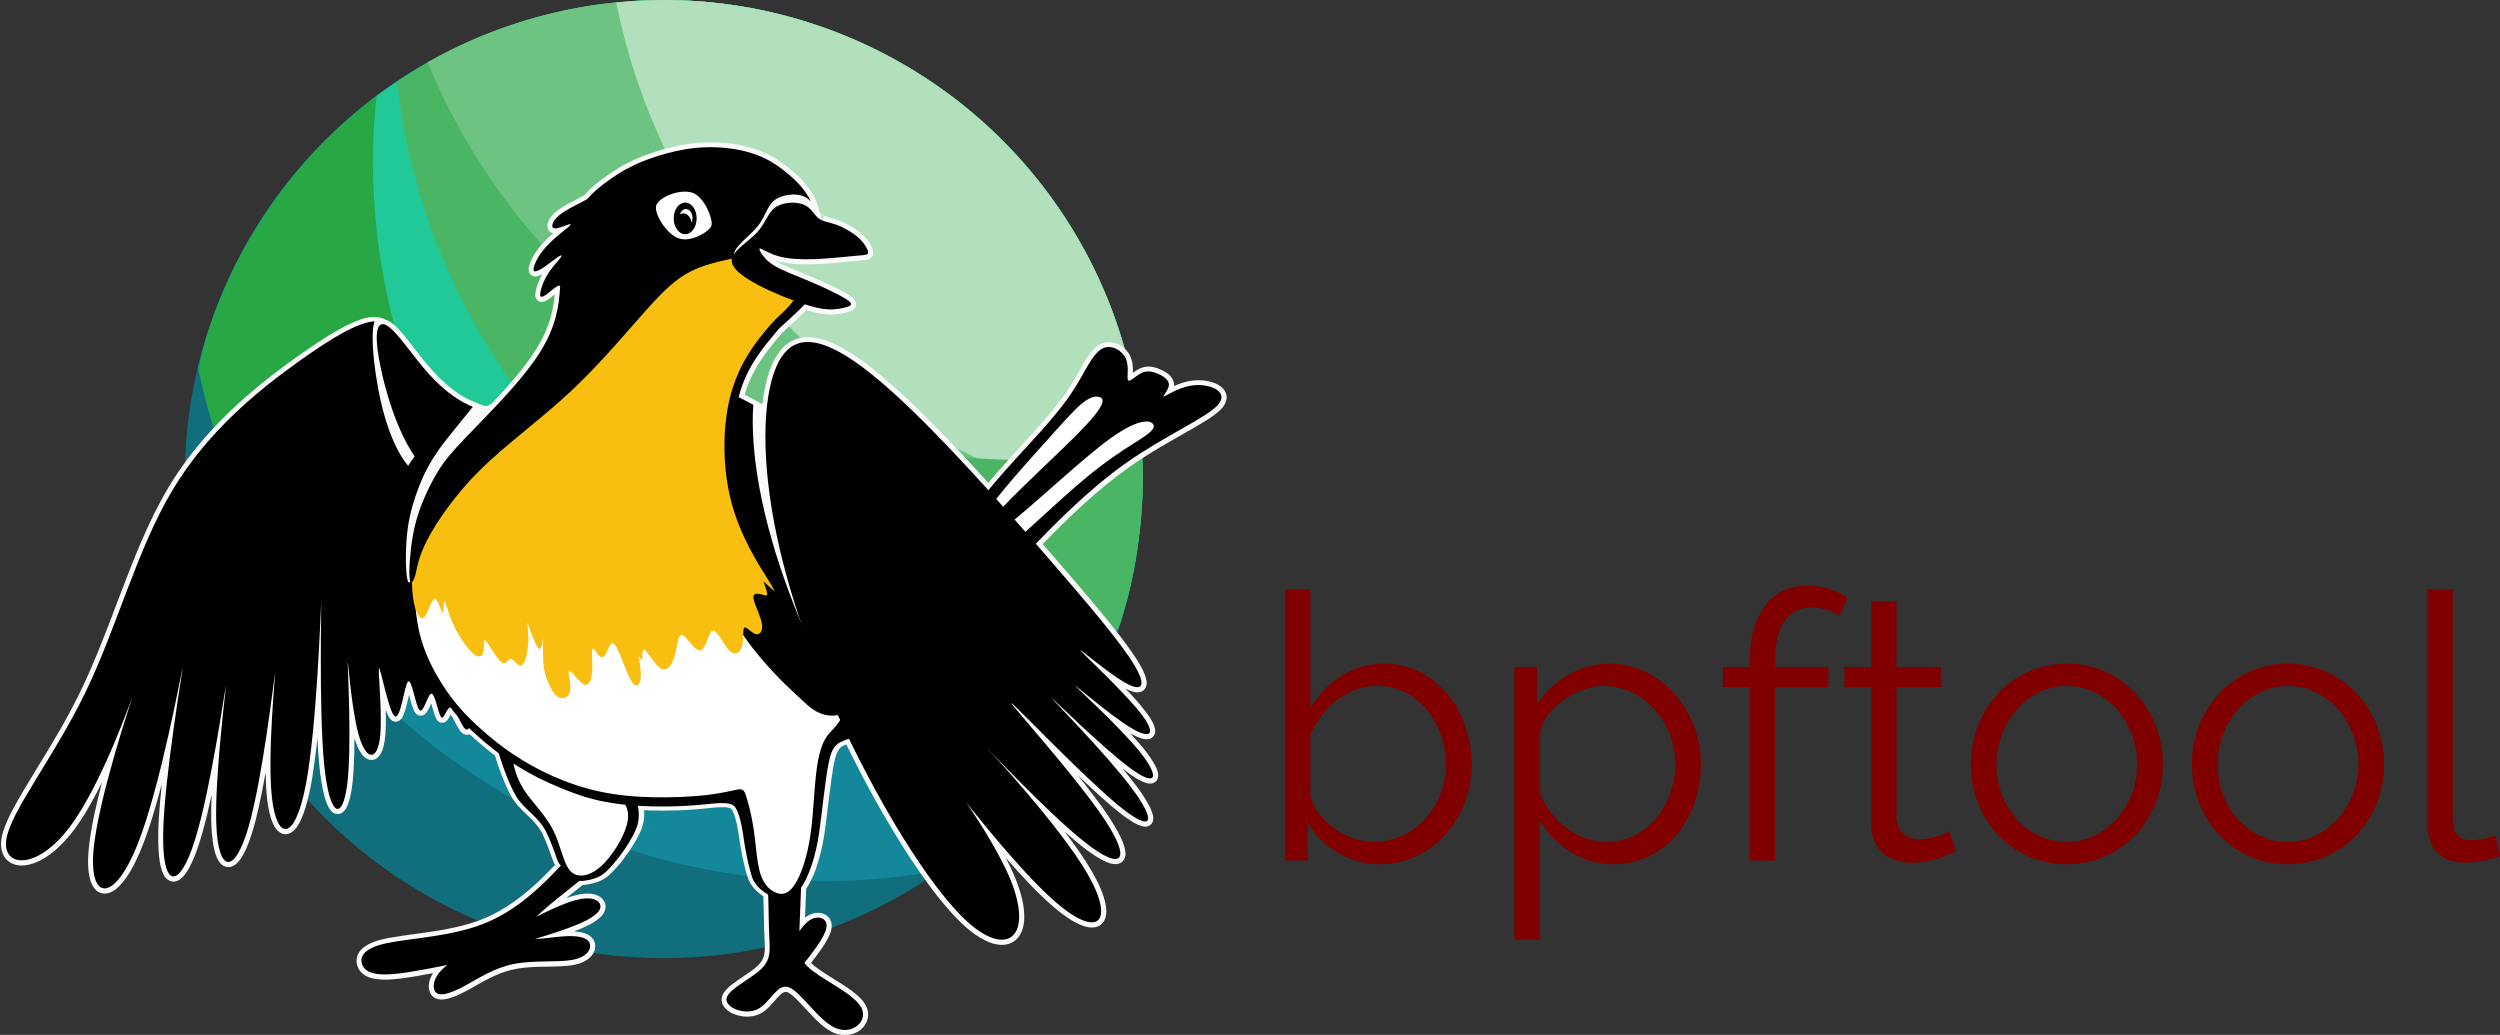 <?xml version="1.0" encoding="UTF-8" standalone="no"?>
<!-- Created with Inkscape (http://www.inkscape.org/) -->

<svg
   width="265.642mm"
   height="109.961mm"
   viewBox="0 0 265.642 109.961"
   version="1.1"
   id="svg30616"
   sodipodi:docname="bpftool_horizontal_color.svg"
   inkscape:version="1.1.2 (0a00cf5339, 2022-02-04)"
   xmlns:inkscape="http://www.inkscape.org/namespaces/inkscape"
   xmlns:sodipodi="http://sodipodi.sourceforge.net/DTD/sodipodi-0.dtd"
   xmlns="http://www.w3.org/2000/svg"
   xmlns:svg="http://www.w3.org/2000/svg"
   xmlns:rdf="http://www.w3.org/1999/02/22-rdf-syntax-ns#"
   xmlns:cc="http://creativecommons.org/ns#"
   xmlns:dc="http://purl.org/dc/elements/1.1/">
  <rect x="0" y="0" width="265.642" height="109.961" fill="#333333" stroke="none"/>
  <title
     id="title873">bpftool logo, horizontal</title>
  <sodipodi:namedview
     id="namedview30618"
     pagecolor="#ffffff"
     bordercolor="#666666"
     borderopacity="1.0"
     inkscape:showpageshadow="2"
     inkscape:pageopacity="0.0"
     inkscape:pagecheckerboard="0"
     inkscape:deskcolor="#d1d1d1"
     inkscape:document-units="mm"
     showgrid="false"
     inkscape:zoom="1.1905899"
     inkscape:cx="208.3001"
     inkscape:cy="590.4636"
     inkscape:window-width="2560"
     inkscape:window-height="2821"
     inkscape:window-x="1920"
     inkscape:window-y="0"
     inkscape:window-maximized="1"
     inkscape:current-layer="layer1"
     inkscape:pageshadow="2"
     inkscape:snap-global="false"
     inkscape:object-paths="true"
     inkscape:snap-intersection-paths="true"
     inkscape:snap-bbox="true"
     inkscape:bbox-paths="true"
     inkscape:bbox-nodes="true"
     inkscape:snap-bbox-edge-midpoints="true"
     inkscape:snap-bbox-midpoints="true"
     inkscape:snap-smooth-nodes="true"
     inkscape:snap-midpoints="true"
     inkscape:snap-object-midpoints="true"
     inkscape:snap-center="true"
     showguides="true"
     inkscape:guide-bbox="true"
     fit-margin-top="0"
     fit-margin-left="0"
     fit-margin-right="0"
     fit-margin-bottom="0" />
  <defs
     id="defs30613">
    <inkscape:path-effect
       effect="bspline"
       id="path-effect10118-9"
       is_visible="true"
       lpeversion="1"
       weight="33.333"
       steps="2"
       helper_size="0"
       apply_no_weight="true"
       apply_with_weight="true"
       only_selected="false" />
    <inkscape:path-effect
       effect="bspline"
       id="path-effect10361-3"
       is_visible="true"
       lpeversion="1"
       weight="33.333"
       steps="2"
       helper_size="0"
       apply_no_weight="true"
       apply_with_weight="true"
       only_selected="false" />
    <inkscape:path-effect
       effect="bspline"
       id="path-effect12556"
       is_visible="true"
       lpeversion="1"
       weight="33.333"
       steps="2"
       helper_size="0"
       apply_no_weight="true"
       apply_with_weight="true"
       only_selected="false" />
    <inkscape:path-effect
       effect="bspline"
       id="path-effect10365-5"
       is_visible="true"
       lpeversion="1"
       weight="33.333"
       steps="2"
       helper_size="0"
       apply_no_weight="true"
       apply_with_weight="true"
       only_selected="false" />
    <inkscape:path-effect
       effect="bspline"
       id="path-effect10549-7"
       is_visible="true"
       lpeversion="1"
       weight="33.333"
       steps="2"
       helper_size="0"
       apply_no_weight="true"
       apply_with_weight="true"
       only_selected="false" />
    <inkscape:path-effect
       effect="bspline"
       id="path-effect11326-3"
       is_visible="true"
       lpeversion="1"
       weight="33.333"
       steps="2"
       helper_size="0"
       apply_no_weight="true"
       apply_with_weight="true"
       only_selected="false" />
    <inkscape:path-effect
       effect="bspline"
       id="path-effect9902-0"
       is_visible="true"
       lpeversion="1"
       weight="33.333"
       steps="2"
       helper_size="0"
       apply_no_weight="true"
       apply_with_weight="true"
       only_selected="false" />
    <inkscape:path-effect
       effect="bspline"
       id="path-effect10082-6"
       is_visible="true"
       lpeversion="1"
       weight="33.333"
       steps="2"
       helper_size="0"
       apply_no_weight="true"
       apply_with_weight="true"
       only_selected="false" />
  </defs>
  <g
     inkscape:label="Layer 1"
     inkscape:groupmode="layer"
     id="layer1"
     transform="translate(-34.348,-81.377)">
    <g
       id="g1006">
      <g
         id="g28419"
         transform="translate(384.205,426.874)">
        <circle
           style="fill:#106e7d;stroke-width:0.728;stroke-linecap:square;stroke-linejoin:round"
           id="path2501-8"
           cx="-279.338"
           cy="-294.59"
           r="50.906" />
        <path
           id="path2501-3-06-8"
           style="fill:#13889b;stroke-width:0.728;stroke-linecap:square;stroke-linejoin:round"
           d="m -279.338,-345.496 a 50.906,50.906 0 0 0 -49.479,39.016 68.275,68.275 0 0 0 66.848,54.588 68.275,68.275 0 0 0 11.925,-1.093 50.906,50.906 0 0 0 21.611,-41.604 50.906,50.906 0 0 0 -50.906,-50.906 z" />
        <path
           id="path2501-3-6-8"
           style="fill:#28a745;stroke-width:0.728;stroke-linecap:square;stroke-linejoin:round"
           d="m -279.338,-345.496 a 50.906,50.906 0 0 0 -6.857,0.487 50.906,50.906 0 0 0 -0.438,0.049 50.906,50.906 0 0 0 -6.434,1.387 50.906,50.906 0 0 0 -0.699,0.186 50.906,50.906 0 0 0 -5.986,2.21 50.906,50.906 0 0 0 -0.843,0.365 50.906,50.906 0 0 0 -5.497,2.967 50.906,50.906 0 0 0 -0.88,0.547 50.906,50.906 0 0 0 -4.966,3.669 50.906,50.906 0 0 0 -0.83,0.706 50.906,50.906 0 0 0 -4.376,4.309 50.906,50.906 0 0 0 -0.729,0.836 50.906,50.906 0 0 0 -3.732,4.891 50.906,50.906 0 0 0 -0.573,0.894 50.906,50.906 0 0 0 -3.037,5.424 50.906,50.906 0 0 0 -0.392,0.875 50.906,50.906 0 0 0 -2.284,5.906 50.906,50.906 0 0 0 -0.211,0.753 50.906,50.906 0 0 0 -0.653,2.817 68.275,68.275 0 0 0 2.68,9.352 68.275,68.275 0 0 0 56.47,30.101 68.275,68.275 0 0 0 38.6,-11.969 50.906,50.906 0 0 0 0.063,-0.184 50.906,50.906 0 0 0 1.348,-4.958 50.906,50.906 0 0 0 0.04,-0.217 50.906,50.906 0 0 0 0.737,-4.567 50.906,50.906 0 0 0 0.119,-1.064 50.906,50.906 0 0 0 0.265,-4.866 50.906,50.906 0 0 0 -0.051,-2.217 50.906,50.906 0 0 0 -0.007,-0.194 50.906,50.906 0 0 0 -0.146,-2.111 50.906,50.906 0 0 0 -0.025,-0.286 50.906,50.906 0 0 0 -0.238,-2.048 50.906,50.906 0 0 0 -0.046,-0.332 50.906,50.906 0 0 0 -0.329,-2.018 50.906,50.906 0 0 0 -0.062,-0.325 50.906,50.906 0 0 0 -0.426,-2.02 50.906,50.906 0 0 0 -0.066,-0.275 50.906,50.906 0 0 0 -0.535,-2.061 50.906,50.906 0 0 0 -0.043,-0.145 50.906,50.906 0 0 0 -0.659,-2.129 50.906,50.906 0 0 0 -0.005,-0.016 50.906,50.906 0 0 0 -0.002,-0.005 50.906,50.906 0 0 0 -0.744,-2.06 50.906,50.906 0 0 0 -0.082,-0.217 50.906,50.906 0 0 0 -0.801,-1.934 50.906,50.906 0 0 0 -0.122,-0.28 50.906,50.906 0 0 0 -0.87,-1.855 50.906,50.906 0 0 0 -0.156,-0.314 50.906,50.906 0 0 0 -0.946,-1.795 50.906,50.906 0 0 0 -0.17,-0.303 50.906,50.906 0 0 0 -1.045,-1.777 50.906,50.906 0 0 0 -0.141,-0.224 50.906,50.906 0 0 0 -1.168,-1.793 50.906,50.906 0 0 0 -0.086,-0.122 50.906,50.906 0 0 0 -1.271,-1.767 50.906,50.906 0 0 0 -0.054,-0.073 50.906,50.906 0 0 0 -1.346,-1.7 50.906,50.906 0 0 0 -0.153,-0.187 50.906,50.906 0 0 0 -1.371,-1.575 50.906,50.906 0 0 0 -0.212,-0.234 50.906,50.906 0 0 0 -1.418,-1.486 50.906,50.906 0 0 0 -0.232,-0.232 50.906,50.906 0 0 0 -1.484,-1.417 50.906,50.906 0 0 0 -0.239,-0.216 50.906,50.906 0 0 0 -1.567,-1.363 50.906,50.906 0 0 0 -0.197,-0.161 50.906,50.906 0 0 0 -1.694,-1.341 50.906,50.906 0 0 0 -0.073,-0.054 50.906,50.906 0 0 0 -1.78,-1.281 50.906,50.906 0 0 0 -0.104,-0.073 50.906,50.906 0 0 0 -1.795,-1.17 50.906,50.906 0 0 0 -0.228,-0.143 50.906,50.906 0 0 0 -1.787,-1.05 50.906,50.906 0 0 0 -0.282,-0.158 50.906,50.906 0 0 0 -1.816,-0.957 50.906,50.906 0 0 0 -0.293,-0.146 50.906,50.906 0 0 0 -1.858,-0.872 50.906,50.906 0 0 0 -0.293,-0.128 50.906,50.906 0 0 0 -1.935,-0.801 50.906,50.906 0 0 0 -0.199,-0.075 50.906,50.906 0 0 0 -2.063,-0.745 50.906,50.906 0 0 0 -0.052,-0.017 50.906,50.906 0 0 0 -2.101,-0.651 50.906,50.906 0 0 0 -0.15,-0.044 50.906,50.906 0 0 0 -2.06,-0.535 50.906,50.906 0 0 0 -0.275,-0.066 50.906,50.906 0 0 0 -2.02,-0.426 50.906,50.906 0 0 0 -0.325,-0.062 50.906,50.906 0 0 0 -2.018,-0.329 50.906,50.906 0 0 0 -0.332,-0.046 50.906,50.906 0 0 0 -2.048,-0.238 50.906,50.906 0 0 0 -0.286,-0.025 50.906,50.906 0 0 0 -2.111,-0.146 50.906,50.906 0 0 0 -0.194,-0.007 50.906,50.906 0 0 0 -2.217,-0.051 z" />
        <path
           id="path2501-3-6-7-9"
           style="fill:#20c997;fill-opacity:1;stroke-width:0.728;stroke-linecap:square;stroke-linejoin:round"
           d="m -279.338,-345.496 a 50.906,50.906 0 0 0 -5.9,0.387 50.906,50.906 0 0 0 -0.899,0.094 50.906,50.906 0 0 0 -5.416,1.064 50.906,50.906 0 0 0 -1.189,0.297 50.906,50.906 0 0 0 -5.133,1.716 50.906,50.906 0 0 0 -1.16,0.47 50.906,50.906 0 0 0 -4.931,2.389 50.906,50.906 0 0 0 -0.93,0.539 50.906,50.906 0 0 0 -4.776,3.128 50.906,50.906 0 0 0 -0.176,0.138 68.275,68.275 0 0 0 -0.388,6.842 68.275,68.275 0 0 0 38.881,61.609 68.275,68.275 0 0 0 1.751,0.057 68.275,68.275 0 0 0 38.518,-11.916 50.906,50.906 0 0 0 0.942,-2.944 50.906,50.906 0 0 0 0.277,-1.13 50.906,50.906 0 0 0 0.888,-4.716 50.906,50.906 0 0 0 0.164,-1.188 50.906,50.906 0 0 0 0.033,-0.293 50.906,50.906 0 0 0 0.351,-5.636 50.906,50.906 0 0 0 -0.051,-2.217 50.906,50.906 0 0 0 -0.006,-0.156 50.906,50.906 0 0 0 -0.045,-0.67 50.906,50.906 0 0 0 -0.103,-1.479 50.906,50.906 0 0 0 -0.016,-0.183 50.906,50.906 0 0 0 -0.094,-0.839 50.906,50.906 0 0 0 -0.152,-1.312 50.906,50.906 0 0 0 -0.024,-0.175 50.906,50.906 0 0 0 -0.134,-0.844 50.906,50.906 0 0 0 -0.217,-1.332 50.906,50.906 0 0 0 -0.01,-0.053 50.906,50.906 0 0 0 -0.195,-0.951 50.906,50.906 0 0 0 -0.271,-1.285 50.906,50.906 0 0 0 -0.254,-1.008 50.906,50.906 0 0 0 -0.321,-1.238 50.906,50.906 0 0 0 -0.299,-0.995 50.906,50.906 0 0 0 -0.38,-1.228 50.906,50.906 0 0 0 -0.362,-1.035 50.906,50.906 0 0 0 -0.409,-1.133 50.906,50.906 0 0 0 -0.419,-1.044 50.906,50.906 0 0 0 -0.458,-1.105 50.906,50.906 0 0 0 -0.462,-1.016 50.906,50.906 0 0 0 -0.51,-1.086 50.906,50.906 0 0 0 -0.517,-1.015 50.906,50.906 0 0 0 -0.548,-1.04 50.906,50.906 0 0 0 -0.568,-1.001 50.906,50.906 0 0 0 -0.593,-1.009 50.906,50.906 0 0 0 -0.6,-0.955 50.906,50.906 0 0 0 -0.653,-1.002 50.906,50.906 0 0 0 -0.641,-0.926 50.906,50.906 0 0 0 -0.697,-0.969 50.906,50.906 0 0 0 -0.681,-0.894 50.906,50.906 0 0 0 -0.742,-0.937 50.906,50.906 0 0 0 -0.717,-0.859 50.906,50.906 0 0 0 -0.791,-0.908 50.906,50.906 0 0 0 -0.753,-0.824 50.906,50.906 0 0 0 -0.826,-0.866 50.906,50.906 0 0 0 -0.798,-0.798 50.906,50.906 0 0 0 -0.859,-0.82 50.906,50.906 0 0 0 -0.838,-0.766 50.906,50.906 0 0 0 -0.894,-0.778 50.906,50.906 0 0 0 -0.868,-0.725 50.906,50.906 0 0 0 -0.934,-0.74 50.906,50.906 0 0 0 -0.898,-0.684 50.906,50.906 0 0 0 -0.964,-0.694 50.906,50.906 0 0 0 -0.924,-0.64 50.906,50.906 0 0 0 -1.009,-0.658 50.906,50.906 0 0 0 -0.948,-0.595 50.906,50.906 0 0 0 -1.027,-0.604 50.906,50.906 0 0 0 -0.979,-0.555 50.906,50.906 0 0 0 -1.073,-0.565 50.906,50.906 0 0 0 -0.98,-0.5 50.906,50.906 0 0 0 -1.109,-0.52 50.906,50.906 0 0 0 -0.994,-0.451 50.906,50.906 0 0 0 -1.147,-0.475 50.906,50.906 0 0 0 -1.005,-0.403 50.906,50.906 0 0 0 -1.153,-0.417 50.906,50.906 0 0 0 -1.023,-0.358 50.906,50.906 0 0 0 -1.217,-0.377 50.906,50.906 0 0 0 -0.999,-0.3 50.906,50.906 0 0 0 -1.253,-0.326 50.906,50.906 0 0 0 -0.998,-0.251 50.906,50.906 0 0 0 -1.28,-0.27 50.906,50.906 0 0 0 -0.959,-0.196 50.906,50.906 0 0 0 -0.049,-0.009 50.906,50.906 0 0 0 -1.327,-0.216 50.906,50.906 0 0 0 -0.849,-0.135 50.906,50.906 0 0 0 -0.174,-0.024 50.906,50.906 0 0 0 -1.306,-0.152 50.906,50.906 0 0 0 -0.846,-0.095 50.906,50.906 0 0 0 -0.182,-0.016 50.906,50.906 0 0 0 -1.476,-0.102 50.906,50.906 0 0 0 -0.674,-0.046 50.906,50.906 0 0 0 -0.156,-0.006 50.906,50.906 0 0 0 -2.217,-0.051 z" />
        <path
           id="path2501-3-6-7-5-7"
           style="fill:#4ab563;stroke-width:0.728;stroke-linecap:square;stroke-linejoin:round"
           d="m -279.338,-345.496 a 50.906,50.906 0 0 0 -4.908,0.292 50.906,50.906 0 0 0 -0.992,0.094 50.906,50.906 0 0 0 -0.624,0.066 50.906,50.906 0 0 0 -4.11,0.738 50.906,50.906 0 0 0 -1.581,0.355 50.906,50.906 0 0 0 -0.606,0.151 50.906,50.906 0 0 0 -3.695,1.125 50.906,50.906 0 0 0 -2.021,0.736 50.906,50.906 0 0 0 -0.058,0.024 50.906,50.906 0 0 0 -3.678,1.615 50.906,50.906 0 0 0 -1.88,0.974 50.906,50.906 0 0 0 -2.917,1.716 50.906,50.906 0 0 0 -1.255,0.8 68.275,68.275 0 0 0 67.801,60.684 68.275,68.275 0 0 0 5.13,-0.245 68.275,68.275 0 0 0 3.643,-2.309 50.906,50.906 0 0 0 1.059,-3.408 50.906,50.906 0 0 0 0.164,-0.669 50.906,50.906 0 0 0 0.071,-0.336 50.906,50.906 0 0 0 0.857,-4.677 50.906,50.906 0 0 0 0.123,-0.891 50.906,50.906 0 0 0 0.033,-0.293 50.906,50.906 0 0 0 0.017,-0.19 50.906,50.906 0 0 0 0.334,-5.447 50.906,50.906 0 0 0 -0.051,-2.217 50.906,50.906 0 0 0 -0.003,-0.075 50.906,50.906 0 0 0 -0.043,-0.681 50.906,50.906 0 0 0 -0.005,-0.07 50.906,50.906 0 0 0 -0.102,-1.475 50.906,50.906 0 0 0 -0.086,-0.809 50.906,50.906 0 0 0 -0.024,-0.217 50.906,50.906 0 0 0 -0.142,-1.221 50.906,50.906 0 0 0 -0.128,-0.855 50.906,50.906 0 0 0 -0.04,-0.255 50.906,50.906 0 0 0 -0.184,-1.125 50.906,50.906 0 0 0 -0.159,-0.826 50.906,50.906 0 0 0 -0.079,-0.385 50.906,50.906 0 0 0 -0.213,-1.011 50.906,50.906 0 0 0 -0.187,-0.787 50.906,50.906 0 0 0 -0.125,-0.495 50.906,50.906 0 0 0 -0.241,-0.927 50.906,50.906 0 0 0 -0.209,-0.737 50.906,50.906 0 0 0 -0.171,-0.567 50.906,50.906 0 0 0 -0.272,-0.878 50.906,50.906 0 0 0 -0.23,-0.699 50.906,50.906 0 0 0 -0.24,-0.686 50.906,50.906 0 0 0 -0.266,-0.738 50.906,50.906 0 0 0 -0.251,-0.664 50.906,50.906 0 0 0 -0.311,-0.775 50.906,50.906 0 0 0 -0.289,-0.697 50.906,50.906 0 0 0 -0.254,-0.595 50.906,50.906 0 0 0 -0.377,-0.829 50.906,50.906 0 0 0 -0.338,-0.72 50.906,50.906 0 0 0 -0.222,-0.464 50.906,50.906 0 0 0 -0.467,-0.917 50.906,50.906 0 0 0 -0.459,-0.871 50.906,50.906 0 0 0 -0.099,-0.187 50.906,50.906 0 0 0 -0.558,-0.982 50.906,50.906 0 0 0 -0.593,-1.009 50.906,50.906 0 0 0 -0.6,-0.955 50.906,50.906 0 0 0 -0.653,-1.002 50.906,50.906 0 0 0 -0.605,-0.874 50.906,50.906 0 0 0 -0.08,-0.112 50.906,50.906 0 0 0 -0.654,-0.909 50.906,50.906 0 0 0 -0.622,-0.816 50.906,50.906 0 0 0 -0.097,-0.125 50.906,50.906 0 0 0 -0.705,-0.89 50.906,50.906 0 0 0 -0.628,-0.753 50.906,50.906 0 0 0 -0.118,-0.14 50.906,50.906 0 0 0 -0.762,-0.875 50.906,50.906 0 0 0 -0.753,-0.824 50.906,50.906 0 0 0 -0.826,-0.866 50.906,50.906 0 0 0 -0.798,-0.798 50.906,50.906 0 0 0 -0.859,-0.82 50.906,50.906 0 0 0 -0.838,-0.766 50.906,50.906 0 0 0 -0.871,-0.758 50.906,50.906 0 0 0 -0.098,-0.082 50.906,50.906 0 0 0 -0.793,-0.662 50.906,50.906 0 0 0 -0.894,-0.708 50.906,50.906 0 0 0 -0.107,-0.083 50.906,50.906 0 0 0 -0.831,-0.633 50.906,50.906 0 0 0 -0.93,-0.669 50.906,50.906 0 0 0 -0.062,-0.044 50.906,50.906 0 0 0 -0.896,-0.621 50.906,50.906 0 0 0 -1.009,-0.658 50.906,50.906 0 0 0 -0.948,-0.595 50.906,50.906 0 0 0 -1.027,-0.604 50.906,50.906 0 0 0 -0.968,-0.549 50.906,50.906 0 0 0 -0.103,-0.055 50.906,50.906 0 0 0 -0.98,-0.517 50.906,50.906 0 0 0 -0.883,-0.45 50.906,50.906 0 0 0 -0.455,-0.217 50.906,50.906 0 0 0 -0.751,-0.353 50.906,50.906 0 0 0 -0.82,-0.373 50.906,50.906 0 0 0 -0.557,-0.237 50.906,50.906 0 0 0 -0.764,-0.316 50.906,50.906 0 0 0 -0.741,-0.297 50.906,50.906 0 0 0 -0.649,-0.245 50.906,50.906 0 0 0 -0.768,-0.277 50.906,50.906 0 0 0 -0.676,-0.237 50.906,50.906 0 0 0 -0.701,-0.231 50.906,50.906 0 0 0 -0.863,-0.268 50.906,50.906 0 0 0 -0.567,-0.17 50.906,50.906 0 0 0 -0.749,-0.212 50.906,50.906 0 0 0 -0.936,-0.243 50.906,50.906 0 0 0 -0.475,-0.12 50.906,50.906 0 0 0 -0.8,-0.19 50.906,50.906 0 0 0 -1.004,-0.212 50.906,50.906 0 0 0 -0.376,-0.077 50.906,50.906 0 0 0 -0.837,-0.162 50.906,50.906 0 0 0 -1.122,-0.183 50.906,50.906 0 0 0 -0.274,-0.043 50.906,50.906 0 0 0 -0.84,-0.126 50.906,50.906 0 0 0 -1.216,-0.141 50.906,50.906 0 0 0 -0.217,-0.024 50.906,50.906 0 0 0 -0.815,-0.087 50.906,50.906 0 0 0 -1.471,-0.102 50.906,50.906 0 0 0 -0.085,-0.006 50.906,50.906 0 0 0 -0.67,-0.043 50.906,50.906 0 0 0 -0.075,-0.003 50.906,50.906 0 0 0 -2.217,-0.051 z" />
        <path
           id="path2501-3-0-7"
           style="fill:#6dc381;stroke-width:0.728;stroke-linecap:square;stroke-linejoin:round"
           d="m -279.338,-345.496 a 50.906,50.906 0 0 0 -25.078,6.622 68.275,68.275 0 0 0 63.081,42.243 68.275,68.275 0 0 0 12.791,-1.257 50.906,50.906 0 0 0 -50.794,-47.607 z" />
        <path
           id="path2501-3-0-3-64"
           style="fill:#b2dfbc;stroke-width:0.728;stroke-linecap:square;stroke-linejoin:round"
           d="m -279.338,-345.496 a 50.906,50.906 0 0 0 -5.043,0.282 68.275,68.275 0 0 0 38.326,48.396 68.275,68.275 0 0 0 4.719,0.186 68.275,68.275 0 0 0 12.79,-1.257 50.906,50.906 0 0 0 -0.002,-0.038 50.906,50.906 0 0 0 -0.276,-2.894 50.906,50.906 0 0 0 -0.034,-0.262 50.906,50.906 0 0 0 -1.08,-5.76 50.906,50.906 0 0 0 -0.046,-0.19 50.906,50.906 0 0 0 -0.786,-2.777 50.906,50.906 0 0 0 -0.078,-0.243 50.906,50.906 0 0 0 -2.085,-5.441 50.906,50.906 0 0 0 -0.105,-0.235 50.906,50.906 0 0 0 -1.264,-2.574 50.906,50.906 0 0 0 -0.117,-0.218 50.906,50.906 0 0 0 -3.019,-4.962 50.906,50.906 0 0 0 -0.169,-0.245 50.906,50.906 0 0 0 -1.695,-2.29 50.906,50.906 0 0 0 -0.155,-0.193 50.906,50.906 0 0 0 -3.839,-4.314 50.906,50.906 0 0 0 -0.258,-0.258 50.906,50.906 0 0 0 -2.06,-1.931 50.906,50.906 0 0 0 -0.171,-0.147 50.906,50.906 0 0 0 -2.182,-1.811 50.906,50.906 0 0 0 -0.084,-0.068 50.906,50.906 0 0 0 -2.283,-1.674 50.906,50.906 0 0 0 -0.334,-0.229 50.906,50.906 0 0 0 -2.363,-1.522 50.906,50.906 0 0 0 -0.163,-0.096 50.906,50.906 0 0 0 -2.4,-1.349 50.906,50.906 0 0 0 -0.231,-0.124 50.906,50.906 0 0 0 -2.498,-1.212 50.906,50.906 0 0 0 -0.398,-0.178 50.906,50.906 0 0 0 -2.583,-1.067 50.906,50.906 0 0 0 -0.149,-0.054 50.906,50.906 0 0 0 -2.563,-0.882 50.906,50.906 0 0 0 -0.349,-0.112 50.906,50.906 0 0 0 -2.624,-0.73 50.906,50.906 0 0 0 -0.474,-0.115 50.906,50.906 0 0 0 -2.709,-0.58 50.906,50.906 0 0 0 -0.097,-0.016 50.906,50.906 0 0 0 -2.677,-0.406 50.906,50.906 0 0 0 -0.45,-0.058 50.906,50.906 0 0 0 -2.675,-0.243 50.906,50.906 0 0 0 -0.51,-0.028 50.906,50.906 0 0 0 -2.762,-0.083 z" />
      </g>
      <g
         id="g27394"
         transform="matrix(0.856,0,0,0.856,-165.819,186.551)">
        <g
           id="g968">
          <path
             id="path967-4"
             style="fill:#fafafa;fill-opacity:1;stroke:none;stroke-width:0.265px;stroke-linecap:butt;stroke-linejoin:miter;stroke-opacity:1"
             d="m 109.403,96.538 c -2.395,0.038 -4.75,0.634 -6.974,1.493 -1.447,0.56 -2.809,1.328 -4.045,2.266 -0.758,0.544 -1.484,1.14 -2.097,1.847 -0.734,0.442 -1.534,0.765 -2.258,1.227 -0.649,0.41 -1.337,0.903 -1.595,1.66 -0.146,0.375 -0.068,0.88 0.319,1.077 0.149,0.068 0.302,0.085 0.085,0.208 -1.022,0.913 -1.998,1.981 -2.405,3.319 -0.125,0.372 -0.073,0.879 0.319,1.066 0.34,0.176 0.736,0.023 1.047,-0.146 -0.348,0.651 -0.641,1.353 -0.72,2.092 -0.051,0.388 0.218,0.82 0.633,0.834 0.49,0.014 0.87,-0.36 1.237,-0.634 0.166,-0.176 0.225,-0.156 0.165,0.084 -0.163,1.715 -0.685,3.392 -1.535,4.891 -1.078,1.914 -2.516,3.594 -3.98,5.222 -0.392,0.432 -0.762,0.829 -1.163,1.254 -0.256,0.113 -0.54,0.327 -0.828,0.188 -0.625,-0.18 -1.209,-0.475 -1.801,-0.737 -0.663,-0.346 -1.318,-0.812 -1.869,-1.265 -0.129,-0.109 -0.235,-0.195 -0.341,-0.292 -0.924,-0.808 -1.744,-1.727 -2.506,-2.688 -0.251,-0.322 -0.543,-0.69 -0.806,-1.032 -0.736,-0.924 -1.427,-1.903 -2.33,-2.675 -0.254,-0.217 -0.558,-0.374 -0.875,-0.464 -0.122,-0.089 -0.26,-0.158 -0.791,-0.234 -0.531,-0.076 -1.205,0.032 -1.84,0.274 -1.595,0.583 -3.044,1.492 -4.463,2.411 -2.21,1.471 -4.36,3.037 -6.41,4.725 -3.684,3.038 -7.004,6.579 -9.463,10.69 -2.157,3.628 -3.673,7.584 -5.173,11.515 -1.573,4.13 -3.102,8.296 -5.213,12.19 -1.523,2.863 -3.284,5.606 -4.952,8.398 -0.825,1.408 -1.674,2.823 -2.19,4.38 -0.27,0.856 -0.392,1.854 0.082,2.663 0.399,0.702 1.24,1.034 2.021,0.979 1.218,-0.076 2.315,-0.727 3.244,-1.476 1.796,-1.473 3.051,-3.472 4.164,-5.482 0.338,-0.616 0.661,-1.239 0.971,-1.87 -0.582,2.279 -1.135,4.575 -1.393,6.916 -0.111,1.168 -0.17,2.377 0.168,3.515 0.18,0.606 0.591,1.235 1.253,1.359 0.702,0.133 1.351,-0.308 1.821,-0.785 0.961,-0.999 1.584,-2.262 2.142,-3.516 0.987,-2.325 1.677,-4.763 2.33,-7.199 0.06,-0.258 -0.005,0.168 -0.008,0.256 -0.209,2.163 -0.414,4.338 -0.315,6.514 0.061,0.909 0.131,1.85 0.521,2.688 0.205,0.457 0.662,0.86 1.191,0.789 0.637,-0.095 1.057,-0.655 1.379,-1.164 0.764,-1.284 1.205,-2.726 1.613,-4.154 0.357,-1.293 0.66,-2.599 0.939,-3.91 -0.058,1.822 -0.117,3.665 0.207,5.468 0.145,0.693 0.319,1.447 0.856,1.95 0.372,0.351 0.975,0.363 1.38,0.062 0.648,-0.466 0.993,-1.223 1.311,-1.93 0.746,-1.798 1.151,-3.712 1.545,-5.61 0.156,-0.771 0.298,-1.545 0.436,-2.32 0.036,1.595 0.088,3.214 0.529,4.757 0.198,0.639 0.465,1.347 1.078,1.695 0.467,0.266 1.063,0.09 1.414,-0.287 0.616,-0.637 0.914,-1.501 1.189,-2.325 0.645,-2.104 0.916,-4.297 1.178,-6.474 0.037,-0.338 0.076,-0.676 0.11,-1.014 0.107,1.997 0.224,4.01 0.686,5.963 0.175,0.65 0.351,1.348 0.829,1.848 0.309,0.332 0.869,0.377 1.206,0.064 0.468,-0.422 0.626,-1.068 0.773,-1.657 0.336,-1.553 0.377,-3.151 0.426,-4.734 0.008,-0.486 0.019,-0.972 0.018,-1.459 0.235,0.731 0.503,1.508 1.09,2.036 0.355,0.33 0.946,0.391 1.324,0.065 0.516,-0.428 0.669,-1.128 0.783,-1.757 0.166,-1.112 0.144,-2.241 0.119,-3.362 0.168,0.427 0.316,0.926 0.728,1.183 0.353,0.211 0.81,0.019 1.001,-0.321 0.369,-0.641 0.487,-1.387 0.668,-2.095 0.035,-0.067 0.064,-0.45 0.102,-0.272 0.183,0.617 0.288,1.278 0.635,1.831 0.214,0.329 0.703,0.422 1.006,0.162 0.355,-0.293 0.497,-0.754 0.686,-1.158 0.198,0.58 0.295,1.204 0.606,1.739 0.196,0.329 0.677,0.43 0.972,0.174 0.235,-0.186 0.349,-0.474 0.495,-0.727 0.285,0.362 0.449,0.805 0.681,1.202 0.22,0.399 0.484,0.894 0.99,0.948 0.138,0.04 0.3,-0.109 0.398,-0.008 0.844,0.773 1.716,1.517 2.629,2.207 0.431,1.411 0.943,2.805 1.619,4.119 0.449,0.908 1.185,1.619 1.915,2.302 0.66,0.618 1.281,1.308 1.632,2.152 0.319,0.701 0.606,1.461 0.851,2.163 0.1,0.299 0.192,0.605 0.367,0.87 -1.772,1.875 -3.684,3.667 -5.954,4.926 -1.31,0.744 -2.739,1.256 -4.202,1.605 -0.387,0.092 -0.833,0.192 -1.247,0.27 -2.073,0.417 -4.177,0.591 -6.257,0.963 -0.973,0.196 -1.993,0.441 -2.772,1.093 -0.506,0.414 -0.774,1.115 -0.591,1.754 0.16,0.705 0.782,1.214 1.46,1.395 1.108,0.314 2.277,0.17 3.401,0.038 1.074,-0.143 2.14,-0.34 3.204,-0.545 -0.388,0.621 -0.625,1.447 -0.283,2.139 0.244,0.511 0.852,0.728 1.388,0.654 0.947,-0.111 1.804,-0.573 2.636,-1.01 1.457,-0.816 2.902,-1.717 4.542,-2.118 1.986,-0.487 4.048,-0.257 6.066,-0.448 0.905,-0.09 1.879,-0.345 2.491,-1.065 0.435,-0.493 0.538,-1.295 0.109,-1.824 -0.461,-0.574 -1.247,-0.707 -1.941,-0.752 0.01,-0.036 0.281,-0.115 0.389,-0.167 0.868,-0.364 1.766,-0.747 2.443,-1.42 0.401,-0.384 0.631,-1.01 0.375,-1.536 -0.284,-0.627 -1.015,-0.881 -1.661,-0.896 -0.83,-0.027 -1.641,0.205 -2.416,0.482 0.58,-0.464 1.163,-0.924 1.743,-1.388 1.031,-0.092 2.115,-0.373 2.878,-1.113 1.09,-1.039 1.99,-2.265 2.752,-3.559 0.482,-0.838 0.911,-1.753 0.913,-2.739 0.007,-0.18 0.002,-0.36 -0.013,-0.539 2.444,0.103 4.897,0.016 7.327,-0.266 0.292,-0.025 0.577,-0.048 0.846,-0.054 0.362,0.007 0.76,-0.025 1.081,0.17 0.326,0.434 0.433,0.987 0.567,1.503 0.257,1.161 0.358,2.351 0.609,3.513 0.182,0.853 0.364,1.714 0.676,2.531 0.316,0.731 0.901,1.315 1.559,1.747 0.058,1.581 0.045,3.21 0.14,4.809 0.037,0.738 0.076,1.56 -0.399,2.18 -0.518,0.677 -1.281,1.1 -1.966,1.585 -0.694,0.485 -1.452,0.935 -1.954,1.635 -0.304,0.418 -0.342,1.014 -0.046,1.446 0.471,0.697 1.33,1.012 2.137,1.103 0.85,0.096 1.743,-0.146 2.385,-0.724 0.621,-0.51 1.049,-1.214 1.669,-1.723 0.197,-0.176 0.494,-0.226 0.718,-0.069 0.682,0.423 1.192,1.062 1.742,1.636 0.856,0.91 1.689,1.893 2.803,2.497 0.94,0.512 2.184,0.5 3.046,-0.168 0.676,-0.493 1.036,-1.411 0.773,-2.221 -0.272,-0.848 -0.991,-1.442 -1.675,-1.964 -1.265,-0.944 -2.694,-1.646 -3.941,-2.615 -0.128,-0.107 -0.254,-0.216 -0.371,-0.335 0.723,-0.952 1.487,-1.898 1.978,-2.997 0.251,-0.556 0.344,-1.266 -0.052,-1.78 -0.452,-0.6 -1.33,-0.67 -1.979,-0.378 -0.21,0.087 -0.404,0.211 -0.582,0.351 0.045,-1.02 0.071,-2.046 0.123,-3.063 0.751,-1.142 1.185,-2.459 1.527,-3.774 0.45,-1.769 0.599,-3.594 0.835,-5.399 0.106,-0.877 0.213,-1.729 0.336,-2.601 0.065,-0.431 0.139,-0.918 0.224,-1.368 0.13,-0.631 0.238,-1.32 0.677,-1.821 0.18,-0.185 0.426,-0.278 0.66,-0.372 2.05,4.183 4.3,8.274 6.858,12.17 1.46,2.198 3.003,4.357 4.833,6.265 1.028,1.047 2.166,2.053 3.551,2.593 0.808,0.315 1.795,0.403 2.546,-0.105 0.769,-0.51 1.069,-1.47 1.106,-2.352 0.059,-1.472 -0.374,-2.912 -0.907,-4.268 -0.31,-0.768 -0.666,-1.517 -1.047,-2.253 1.607,1.821 3.242,3.63 5.084,5.22 0.959,0.798 1.972,1.584 3.159,2.008 0.611,0.214 1.371,0.277 1.895,-0.172 0.544,-0.475 0.592,-1.27 0.488,-1.938 -0.222,-1.342 -0.854,-2.572 -1.52,-3.742 -0.851,-1.447 -1.834,-2.812 -2.847,-4.15 1.226,1.075 2.468,2.159 3.899,2.955 0.553,0.282 1.181,0.592 1.817,0.435 0.481,-0.119 0.76,-0.626 0.73,-1.1 -0.043,-0.835 -0.443,-1.597 -0.823,-2.324 -0.997,-1.799 -2.262,-3.43 -3.517,-5.053 -0.242,-0.309 -0.486,-0.616 -0.732,-0.921 1.559,1.478 3.11,2.974 4.822,4.277 0.64,0.459 1.293,0.954 2.067,1.155 0.411,0.112 0.916,-0.055 1.068,-0.479 0.187,-0.543 -0.083,-1.106 -0.308,-1.594 -0.732,-1.417 -1.74,-2.668 -2.748,-3.896 -0.18,-0.195 -0.08,-0.12 0.068,7.8e-4 0.718,0.53 1.448,1.09 2.308,1.364 0.399,0.131 0.925,0.071 1.15,-0.326 0.269,-0.47 0.041,-1.03 -0.174,-1.475 -0.682,-1.297 -1.685,-2.386 -2.665,-3.463 0.038,0.002 0.242,0.134 0.346,0.18 0.518,0.253 1.098,0.538 1.689,0.404 0.404,-0.106 0.656,-0.53 0.602,-0.937 -0.09,-0.696 -0.522,-1.284 -0.917,-1.842 -0.677,-0.903 -1.447,-1.732 -2.222,-2.551 0.5,0.243 1.081,0.507 1.641,0.321 0.469,-0.152 0.664,-0.697 0.578,-1.151 -0.147,-0.849 -0.616,-1.596 -1.06,-2.318 -1.259,-1.927 -2.729,-3.704 -4.191,-5.478 -1.891,-2.272 -3.827,-4.505 -5.769,-6.733 2.86,-2.946 5.841,-5.805 9.198,-8.184 2.198,-1.553 4.548,-2.838 6.873,-4.173 0.958,-0.571 1.953,-1.112 2.773,-1.878 0.454,-0.425 0.826,-1.067 0.635,-1.704 -0.199,-0.685 -0.887,-1.07 -1.529,-1.263 -1.214,-0.371 -2.536,-0.198 -3.693,0.286 -0.098,0.01 -0.31,0.193 -0.315,0.083 0.049,-0.639 -0.438,-1.164 -0.957,-1.462 -0.701,-0.397 -1.548,-0.712 -2.355,-0.468 -0.393,0.111 -0.735,0.346 -1.061,0.585 0.047,-0.829 -0.077,-1.736 -0.664,-2.367 -0.629,-0.734 -1.724,-1.136 -2.647,-0.745 -0.819,0.359 -1.325,1.148 -1.784,1.878 -0.742,1.254 -1.413,2.555 -2.285,3.727 -0.492,0.681 -1.026,1.348 -1.554,1.974 -1.965,2.326 -4.117,4.483 -6.079,6.811 -0.111,0.13 -0.219,0.262 -0.329,0.393 -3.051,-3.35 -6.155,-6.662 -9.495,-9.729 -1.79,-1.616 -3.639,-3.194 -5.724,-4.42 -1.196,-0.685 -2.508,-1.291 -3.911,-1.318 -1.026,-0.025 -2.05,0.407 -2.736,1.173 -0.948,1.036 -1.427,2.402 -1.753,3.744 -0.174,0.731 -0.296,1.475 -0.38,2.222 -0.183,-0.098 -0.356,-0.206 -0.516,-0.312 -0.453,-0.242 -0.906,-0.485 -1.365,-0.715 0.264,-0.938 0.672,-1.879 1.134,-2.704 0.798,-1.428 1.847,-2.693 2.914,-3.925 0.514,-0.502 1.071,-0.959 1.584,-1.464 0.31,-0.293 0.618,-0.588 0.919,-0.889 1.131,0.354 2.331,0.598 3.515,0.4 0.497,-0.089 1.014,-0.177 1.454,-0.437 0.328,-0.206 0.427,-0.675 0.202,-0.992 -0.34,-0.469 -0.892,-0.712 -1.381,-0.994 -1.811,-0.96 -3.718,-1.715 -5.61,-2.496 -0.5,-0.217 -1.003,-0.437 -1.458,-0.74 1.431,0.433 2.948,0.432 4.429,0.377 1.693,-0.079 3.377,-0.282 5.065,-0.428 0.376,-0.025 0.807,-0.223 0.87,-0.634 0.074,-0.512 -0.232,-0.983 -0.511,-1.385 -0.736,-0.981 -1.817,-1.643 -2.93,-2.12 -0.593,-0.264 -1.249,-0.338 -1.843,-0.597 -0.244,-0.121 -0.446,-0.338 -0.469,-0.618 -0.056,-0.46 -0.285,-0.87 -0.462,-1.29 -0.724,-1.436 -1.942,-2.544 -3.206,-3.503 -1.159,-0.883 -2.496,-1.521 -3.908,-1.88 -1.372,-0.364 -2.8,-0.497 -4.216,-0.48 z m 12.33,7.898 c -0.132,0.097 -0.29,0.279 -0.303,0.005 -0.052,-0.156 -0.159,-0.387 0.059,-0.177 0.081,0.057 0.163,0.114 0.244,0.171 z"
             sodipodi:nodetypes="cccccccccccccccccccccccccccccccccccccccccccccccccccccccccccccccccccccccccccccccccccccccccccccccccccccccccccccccccccccccccccccccccccccscccccccccccccccccccccccccccccccccccccccccccccccccccccccccccccccccccccccccccccccccccccccccccccccccccccccccccccccc"
             transform="matrix(1.169,0,0,1.169,193.816,-218.048)" />
          <g
             id="g939">
            <path
               id="path10096-6"
               style="fill:#000000;fill-opacity:1;stroke:none;stroke-width:0.307px;stroke-linecap:butt;stroke-linejoin:miter;stroke-opacity:1"
               d="m 280.328,-82.986 c -2.051,0.145 -5.217,1.972 -9.627,5.144 -4.803,3.454 -11.078,8.498 -15.457,15.827 -4.38,7.329 -6.863,16.944 -10.792,25.076 -3.929,8.132 -9.303,14.781 -9.828,18.284 -0.524,3.503 3.8,3.858 7.876,-1.558 4.076,-5.415 7.902,-16.601 7.747,-16.054 -0.155,0.547 -4.291,12.826 -4.807,19.047 -0.516,6.221 2.588,6.384 5.454,-0.776 2.866,-7.16 5.495,-21.644 5.612,-21.955 0.117,-0.311 -2.279,13.549 -2.411,20.515 -0.132,6.966 1.998,7.038 3.948,0.829 1.95,-6.209 3.718,-18.698 3.831,-19.082 0.113,-0.384 -1.431,11.339 -1.179,17.284 0.252,5.945 2.298,6.112 4.022,0.093 1.723,-6.018 3.118,-18.178 3.259,-18.951 0.141,-0.773 -0.973,9.831 -0.393,15.295 0.58,5.463 2.848,5.704 4.223,-1.51 1.375,-7.215 1.842,-21.837 1.9,-22.433 0.058,-0.596 -0.293,12.853 0.355,19.745 0.648,6.892 2.292,7.217 2.872,2.728 0.58,-4.489 0.096,-13.786 0.069,-15.099 -0.026,-1.313 0.405,5.36 1.318,8.732 0.913,3.372 2.305,3.438 2.676,0.597 0.37,-2.841 -0.281,-8.586 -0.101,-8.706 0.18,-0.12 1.193,5.386 1.931,5.941 0.738,0.555 1.2,-3.841 1.665,-4.29 0.465,-0.449 0.932,3.048 1.426,3.537 0.495,0.49 1.018,-2.027 1.475,-2.032 0.457,-0.005 0.85,2.502 1.21,2.908 0.361,0.406 0.69,-1.289 1.201,-1.196 0.511,0.093 1.203,1.974 1.669,2.543 0.466,0.57 0.705,-0.171 0.825,-0.543 0.093,-0.288 -1.894,-19.491 -3.032,-28.584 -1.408,2.108 -2.448,4.088 -3.066,5.563 -0.975,2.328 -0.955,3.49 -1.114,4.404 -0.158,0.914 -0.491,1.569 -0.684,0.694 -0.194,-0.875 -0.243,-3.257 -0.066,-5.249 0.177,-1.992 0.58,-3.578 1.101,-5.11 0.521,-1.533 1.159,-3.013 1.952,-4.342 0.247,-0.414 0.514,-0.817 0.825,-1.253 -0.243,-0.432 -0.535,-0.976 -0.838,-1.588 -0.938,0.954 -1.552,1.637 -2.111,2.374 -0.267,0.353 -0.522,0.722 -0.767,1.1 -2.577,-3.125 -3.798,-9.023 -4.227,-13.07 -0.262,-2.471 -0.212,-4.051 0.058,-4.88 z" />
            <path
               id="path10116-2"
               style="fill:#000000;fill-opacity:1;stroke:none;stroke-width:0.307px;stroke-linecap:butt;stroke-linejoin:miter;stroke-opacity:1"
               inkscape:path-effect="#path-effect10118-9"
               inkscape:original-d="m 297.49771,-7.5867702 c 0,0 5.89842,-3.0495198 8.84728,-4.5748098 0.93093,0.50871 1.86149,1.01707 2.79182,1.52514 -0.63017,0.7393698 -1.2606,1.4783798 -1.89138,2.2171098 -3.11754,0.94653 -6.23526,1.89269 -9.35333,2.83857 m -8.46083,2.48692 c -2.94857,0.58902 -5.88934,1.1761 -8.84664,1.76611 -0.80748,-0.566 -1.61082,-1.1292 -2.41671,-1.6943 0.37485,-1.05595 0.74938,-2.11215 1.12363,-3.16873 5.21495,-0.19089 10.42928,-0.3821 15.64363,-0.57363 2.97815,-3.0098 5.95586,-6.0197898 8.93335,-9.0301698 l 1.3312,-1.65414 c 1.03895,0.6293 2.07759,1.2583 3.11593,1.88698 -0.52747,0.43429 -1.05524,0.86827 -1.58331,1.30193 -3.89039,3.06348 -7.7811,6.1266698 -11.6721,9.1895198 3.29107,-0.70451 6.58177,-1.40933 9.87231,-2.11448 0.96667,0.39896 1.93299,0.79759 2.89906,1.19593 -0.57708,0.97365 -1.15443,1.94696 -1.7321,2.91998 -3.00359,-0.31086 -6.02909,-0.62428 -9.01168,-0.93353 -1.91443,1.28659 -3.8221,2.56814 -5.7442,3.85886002 -1.30628,0.47101 -2.60322,0.93824 -3.90533,1.40688998 0.0394,-1.17306998 0.0784,-2.34639 0.11721,-3.52009 1.63787,-0.90233 3.27544,-1.80497 4.91271,-2.70793"
               d="m 297.498,-7.587 c 2.949,-1.525 5.898,-3.05 7.838,-3.558 1.94,-0.508 2.871,1.94e-4 3.02,0.624 0.15,0.624 -0.481,1.363 -2.355,2.205 -1.874,0.843 -4.992,1.789 -8.11,2.735 m -8.461,2.487 c -2.949,0.589 -5.889,1.176 -7.772,1.188 -1.882,0.012 -2.686,-0.551 -2.901,-1.362 -0.216,-0.811 0.159,-1.867 2.954,-2.491 2.795,-0.624 8.009,-0.815 12.105,-2.416 4.096,-1.601 7.074,-4.611 8.563,-6.116 1.489,-1.505 2.82,-3.159 3.34,-2.845 0.519,0.315 1.558,0.944 1.813,1.475 0.255,0.531 -0.273,0.965 -2.482,2.714 -2.209,1.749 -6.1,4.812 -6.4,5.991 -0.3,1.179 2.991,0.474 5.12,0.321 2.129,-0.153 3.095,0.246 3.289,0.932 0.194,0.686 -0.383,1.659 -2.174,1.99 -1.79,0.331 -4.816,0.018 -7.265,0.506 -2.449,0.489 -4.356,1.77 -5.97,2.651 -1.614,0.881 -2.911,1.348 -3.543,0.996 -0.631,-0.352 -0.592,-1.525 0.246,-2.564 0.838,-1.038 2.476,-1.941 4.113,-2.843"
               sodipodi:nodetypes="ccccccccccccccccccccccc" />
            <g
               id="path11332-2"
               transform="matrix(1.135,0,0,1.188,205.104,-431.4)">
              <path
                 style="color:#000000;fill:#ffffff;stroke-width:0.265px;-inkscape-stroke:none"
                 d="m 90.767,340.543 c -1.951,-0.833 -5.853,-2.499 -7.804,-3.332 -1.951,-0.833 -1.821,1.314 -1.693,1.954 0.129,0.639 0.369,1.834 1.223,3.113 0.855,1.279 2.346,2.628 3.198,4.211 0.852,1.583 1.084,3.442 1.879,4.291 0.795,0.849 2.156,0.702 3.465,-0.372 1.309,-1.074 2.567,-3.075 2.957,-4.444 0.391,-1.368 -0.086,-2.104 -0.325,-2.472 -0.239,-0.368 -0.95,-2.116 -2.901,-2.949 z"
                 id="path13868" />
              <path
                 style="color:#000000;fill:#000000;-inkscape-stroke:none"
                 d="m 81.812,336.951 c -0.303,0.11 -2.055,-1.047 -2.161,-0.767 -0.213,0.559 0.086,1.624 0.155,1.963 0.129,0.639 1.157,3.562 2.026,4.863 0.87,1.302 2.362,2.023 3.198,3.576 0.418,0.777 0.931,2.095 1.196,2.866 0.265,0.771 0.822,0.962 1.249,1.417 0.426,0.455 0.954,0.953 1.591,0.885 0.637,-0.068 1.676,-0.259 2.346,-0.808 1.339,-1.099 3.231,-3.666 3.632,-5.073 0.402,-1.408 -0.178,-2.877 -0.416,-3.245 -0.05,-0.077 -0.143,-0.26 -0.275,-0.492 -0.133,-0.232 -0.308,-0.517 -0.539,-0.816 -0.461,-0.6 -1.994,-0.47 -2.995,-0.898 l -7.803,-3.332 c -0.506,-0.216 -0.9,-0.248 -1.203,-0.139 z m 0.09,0.248 c 0.218,-0.079 0.538,-0.068 1.008,0.133 l 7.805,3.334 c 0.95,0.406 1.597,1.033 2.039,1.607 0.221,0.287 0.391,0.56 0.52,0.785 0.129,0.225 0.214,0.399 0.283,0.506 0.239,0.368 0.688,1.034 0.309,2.363 -0.379,1.329 -1.635,3.328 -2.914,4.377 -0.639,0.525 -1.284,0.818 -1.854,0.879 -0.57,0.061 -1.06,-0.1 -1.43,-0.494 -0.369,-0.394 -0.627,-1.058 -0.891,-1.824 -0.263,-0.766 -0.535,-1.634 -0.969,-2.439 -0.868,-1.612 -2.366,-2.967 -3.205,-4.223 -0.84,-1.257 -1.075,-2.425 -1.203,-3.064 -0.06,-0.3 -0.117,-0.989 0.061,-1.455 0.089,-0.233 0.224,-0.406 0.441,-0.484 z"
                 id="path13870"
                 sodipodi:nodetypes="sssssssssssssccsssccssssssssssssss" />
            </g>
            <path
               style="fill:none;stroke:#000000;stroke-width:0.307px;stroke-linecap:butt;stroke-linejoin:miter;stroke-opacity:1"
               d="m 340.929,-35.278 c 1.847,-1.268 5.54,-3.804 8.729,-6.698 3.188,-2.894 5.871,-6.146 6.201,-8.315 0.331,-2.169 -1.69,-3.256 -3.855,-4.027 -2.164,-0.771 -4.426,-1.216 -6.437,-2.264 -2.011,-1.048 -3.747,-2.693 -4.616,-3.515 -0.869,-0.823 -6.013,-3.959 -5.912,1.174 0.101,5.133 0.302,15.399 0.403,20.531 0.101,5.133 3.64,4.382 5.487,3.114 z"
               id="path10359-3"
               inkscape:path-effect="#path-effect10361-3"
               inkscape:original-d="m 339.08186,-34.00992 c 3.69394,-2.53589 7.38756,-5.0721 11.08089,-7.60862 2.68289,-3.25177 5.36537,-6.5037 8.04761,-9.75602 -2.02097,-1.08646 -4.04214,-2.1732 -6.06367,-3.26027 -2.30388,-0.47034 -4.56871,-0.8999 -6.85352,-1.35032 -1.73654,-1.64486 -3.47331,-3.28998 -5.2104,-4.93544 l -5.14443,-3.13594 c 0.20172,10.26594 0.40314,20.53156 0.60426,30.79687 z"
               sodipodi:nodetypes="ccccccccc" />
            <path
               id="path12554"
               style="fill:#000000;fill-opacity:1;stroke:none;stroke-width:0.307px;stroke-linecap:butt;stroke-linejoin:miter;stroke-opacity:1"
               inkscape:path-effect="#path-effect12556"
               inkscape:original-d="m 333.49771,-17.07621 c -1.58123,0.41818 -3.16277,0.83605 -4.74461,1.2536 0.1726,1.07573 0.3511,2.18982 0.5169,3.22624 -0.0102,2.06497 -0.0218,4.2391598 -0.0335,6.4250298 0.17593,1.21955 0.3461,2.4009 0.51617,3.58326 -2.74161,1.25683 -5.53793,2.53830002 -8.30742,3.80701 2.39871,0.98063 4.79702,1.96091 7.19512,2.9409 0.81215,-2.50487 1.62399,-5.00999998 2.43555,-7.51548 2.16665,3.56779002 4.33294,7.13518 6.49901,10.70237 2.00903,-1.69616 4.01763,-3.39253 6.02609,-5.08934 -3.59747,-1.63157998 -7.11004,-3.22483998 -10.79298,-4.89554 0.0796,-1.13672 0.15415,-2.20476 0.23251,-3.33238 0.0965,-2.83941 0.19066,-5.6168698 0.28447,-8.3944298 0.0574,-0.89668 0.11542,-1.80718 0.17268,-2.71124 z m -0.29011,14.3562198 c 0,0 3.02219,-3.82811 4.53279,-5.74258 -1.12286,-0.39586 -2.24603,-0.79203 -3.36954,-1.18855 -0.81135,1.41033 -1.62299,2.82032 -2.43488,4.22993"
               d="m 332.707,-16.867 c -0.791,0.209 -2.372,0.627 -3.077,1.374 -0.705,0.747 -0.526,1.861 -0.449,3.412 0.078,1.551 0.066,3.725 0.148,5.428 0.082,1.703 0.252,2.884 -1.033,4.103 -1.286,1.219 -4.082,2.501 -4.267,3.626 -0.185,1.125 2.213,2.105 3.818,1.343 1.605,-0.762 2.417,-3.268 3.906,-2.736 1.489,0.531 3.656,4.099 5.743,5.034 2.087,0.935 4.096,-0.761 3.302,-2.425 -0.794,-1.664 -4.307,-3.257 -6.109,-4.661 -1.802,-1.404 -1.727,-2.472 -1.64,-4.455 0.087,-1.984 0.182,-4.761 0.257,-6.598 0.076,-1.837 0.134,-2.748 0.162,-3.2 0.029,-0.452 0.029,-0.452 -0.762,-0.243 z m 0.501,14.147 c 1.511,-1.914 3.022,-3.828 3.216,-4.984 0.194,-1.155 -0.929,-1.551 -1.897,-1.044 -0.968,0.507 -1.779,1.917 -2.591,3.327" />
            <path
               style="fill:#000000;fill-opacity:1;stroke:none;stroke-width:0.307px;stroke-linecap:butt;stroke-linejoin:miter;stroke-opacity:1"
               d="m 355.97,-50.844 c 1.762,0.386 2.868,-0.8 5.629,-3.679 2.762,-2.879 7.162,-7.434 11.946,-10.822 4.783,-3.389 9.935,-5.6 11.425,-7.204 1.49,-1.604 -0.684,-2.6 -2.612,-2.515 -1.928,0.085 -3.61,1.251 -3.993,1.398 -0.383,0.147 0.535,-0.726 0.57,-1.413 0.035,-0.687 -0.812,-1.187 -1.533,-1.462 -0.721,-0.275 -1.314,-0.324 -1.976,0.035 -0.661,0.358 -1.39,1.124 -1.569,0.83 -0.18,-0.294 0.19,-1.648 -0.271,-2.682 -0.461,-1.034 -1.752,-1.75 -2.801,-1.294 -1.05,0.455 -1.858,2.081 -2.817,3.755 -0.959,1.675 -2.07,3.398 -5.192,6.865 -3.123,3.467 -8.257,8.676 -9.618,12.261 -1.361,3.585 1.051,5.542 2.813,5.927 z"
               id="path10363-6"
               inkscape:path-effect="#path-effect10365-5"
               inkscape:original-d="m 356.6235,-49.26949 c 1.10933,-1.18903 2.21496,-2.37474 3.32408,-3.56484 4.41404,-4.56777 8.81478,-9.1224 13.2245,-13.68695 5.15672,-2.21308 10.30869,-4.42456 15.46275,-6.63737 -2.17384,-0.99553 -4.34783,-1.99133 -6.52226,-2.9875 -1.68187,1.16644 -3.36393,2.33247 -5.04642,3.49827 0.91747,-0.87259 1.83457,-1.74543 2.75143,-2.61864 -0.84726,-0.50012 -1.69474,-1.00051 -2.54262,-1.50127 -0.59342,-0.0486 -1.18709,-0.0974 -1.7811,-0.14649 -0.72807,0.76608 -1.45639,1.53179 -2.18506,2.29724 0.36964,-1.35346 0.73894,-2.70713 1.10795,-4.06121 -1.29071,-0.71486 -2.58163,-1.42999 -3.87296,-2.14548 -0.80796,1.62593 -1.61617,3.25141 -2.42474,4.87671 -1.11016,1.72407 -2.22052,3.44767 -3.33127,5.1711 -5.13469,5.21024 -10.26939,10.4199 -15.40453,15.62938 2.41372,1.95932 4.82498,3.91659 7.24025,5.87705 z"
               sodipodi:nodetypes="cccccccccccccccc" />
            <path
               style="fill:#ffffff;fill-opacity:1;stroke:none;stroke-width:0.307px;stroke-linecap:butt;stroke-linejoin:miter;stroke-opacity:1"
               d="m 354.952,-57.187 c 1.351,-2.698 5.54,-7.336 8.238,-10.339 2.698,-3.004 3.903,-4.373 4.865,-5.18 0.962,-0.807 1.68,-1.053 2.243,-0.89 0.563,0.163 0.972,0.733 -1.808,3.681 -2.78,2.948 -8.747,8.273 -11.351,11.281 -2.604,3.008 -1.844,3.698 1.535,1.139 3.379,-2.559 9.377,-8.366 13.091,-11.019 3.714,-2.653 5.143,-2.151 5.286,-1.55 0.143,0.601 -1,1.301 -2.502,2.252 -1.503,0.952 -3.365,2.155 -5.802,4.169 -2.437,2.014 -5.45,4.838 -7.574,6.752 -2.124,1.914 -3.36,2.916 -4.722,3.038 -1.362,0.122 -2.85,-0.636 -1.5,-3.334 z"
               id="path10547-1"
               inkscape:path-effect="#path-effect10549-7"
               inkscape:original-d="m 352.11229,-55.24725 c 4.19024,-4.63725 8.38011,-9.27472 12.56981,-13.91265 1.20596,-1.36925 2.41155,-2.73873 3.61691,-4.10859 0.71846,-0.2449 1.43658,-0.49009 2.15444,-0.7356 0.40876,0.57084 0.8172,1.14133 1.22535,1.71154 -5.96728,5.32559 -11.93461,10.65063 -17.90237,15.97547 0.76033,0.69068 1.52035,1.38103 2.28007,2.07107 5.99835,-5.80733 11.99628,-11.61487 17.99414,-17.42296 1.42937,0.50233 2.85834,1.0043 4.28712,1.50601 -1.14254,0.70024 -2.28527,1.40009 -3.42842,2.09969 -1.86191,1.20374 -3.72403,2.40709 -5.58651,3.61016 -3.01219,2.82475 -6.02463,5.64914 -9.03748,8.47333 -1.23574,1.00293 -2.47174,2.0055 -3.70806,3.00779 -1.48807,-0.75813 -2.97637,-1.51653 -4.465,-2.27526 z"
               sodipodi:nodetypes="cccccssccccccc" />
            <g
               id="path17000"
               transform="matrix(1.135,0,0,1.188,205.104,-431.4)">
              <path
                 style="color:#000000;fill:#ffffff;stroke-width:0.265px;-inkscape-stroke:none"
                 d="m 102.037,320.163 c -6.382,-0.25 -19.146,-0.749 -25.476,-0.867 -6.33,-0.117 -6.227,0.146 -6.138,1.28 0.089,1.135 0.161,3.11 0.546,4.874 0.384,1.764 1.073,3.275 1.838,4.606 0.765,1.331 1.602,2.474 2.467,3.456 0.866,0.982 1.759,1.803 2.734,2.623 0.975,0.82 2.03,1.641 3.292,2.453 1.261,0.812 2.729,1.616 4.347,2.307 1.619,0.691 3.389,1.269 5.228,1.647 1.84,0.378 3.749,0.556 5.798,0.6 2.049,0.044 4.239,-0.047 5.883,-0.227 1.644,-0.18 2.75,-0.45 3.341,-0.559 0.59,-0.109 0.68,-0.061 0.912,0.626 0.232,0.687 0.597,1.98 0.829,3.549 0.232,1.568 0.319,3.337 0.721,4.535 0.402,1.198 1.117,1.807 1.825,2.057 0.708,0.25 1.41,0.14 2.119,-0.857 0.709,-0.997 1.425,-2.881 1.801,-5.435 0.375,-2.554 0.409,-5.705 0.823,-7.707 0.414,-2.002 1.002,-2.528 1.532,-3.065 0.53,-0.537 0.875,-0.962 1.393,-2.014 0.518,-1.052 1.137,-2.614 1.144,-4.294 0.007,-1.68 -0.591,-3.461 -2.231,-4.883 -1.64,-1.422 -3.602,1.093 -4.979,0.562 -1.377,-0.531 -3.368,-5.018 -9.75,-5.268 z"
                 id="path17817"
                 sodipodi:nodetypes="sssssssssssssssssssssscsss" />
              <path
                 style="color:#000000;fill:#000000;-inkscape-stroke:none"
                 d="m 76.562,319.164 c -3.167,-0.059 -4.717,-0.029 -5.51,0.174 -0.396,0.101 -0.625,0.265 -0.721,0.492 -0.096,0.228 -0.063,0.474 -0.041,0.756 0.088,1.128 0.161,3.112 0.549,4.893 0.388,1.781 1.083,3.306 1.852,4.645 0.769,1.338 1.413,3.001 2.285,3.99 0.871,0.989 1.771,1.814 2.748,2.637 0.978,0.823 2.039,1.647 3.307,2.463 1.267,0.816 2.739,1.624 4.365,2.318 1.626,0.694 3.603,1.452 5.452,1.832 1.849,0.38 3.767,0.56 5.822,0.604 2.055,0.044 4.249,-0.048 5.9,-0.229 1.652,-0.18 2.525,-0.171 2.978,0.142 0.453,0.314 0.828,1.584 1.059,3.143 0.231,1.559 0.531,3.045 0.943,4.275 0.412,1.23 1.782,1.964 2.527,2.227 0.373,0.131 0.759,0.171 1.145,0.039 0.386,-0.132 1.406,-0.687 1.771,-1.2 0.73,-1.027 1.534,-3.075 1.912,-5.643 0.377,-2.568 0.639,-5.346 1.047,-7.323 0.41,-1.982 1.107,-2.076 1.813,-2.358 0.815,-0.326 1.102,-0.311 2.381,-0.677 1.137,-0.325 -1.025,-4.899 -1.017,-6.611 0.007,-1.712 -0.608,-3.535 -2.277,-4.982 -1.668,-1.447 -3.119,1.815 -4.496,1.283 -0.677,-0.261 -2.467,-4.881 -3.809,-5.233 -1.342,-0.351 -3.308,-0.664 -6.506,-0.789 -6.382,-0.25 -19.145,-0.75 -25.479,-0.867 z m -0.004,0.264 c 6.327,0.117 19.091,0.617 25.473,0.867 3.184,0.125 5.129,0.436 6.447,0.781 1.318,0.345 3.082,4.953 3.782,5.223 1.377,0.531 2.806,-2.728 4.418,-1.33 1.611,1.397 2.192,3.135 2.186,4.783 -0.007,1.648 -0.618,3.194 -1.131,4.236 -0.514,1.044 -0.841,1.446 -1.367,1.979 -0.526,0.533 -1.151,1.109 -1.568,3.131 -0.419,2.027 -0.451,5.176 -0.824,7.715 -0.373,2.539 -1.09,4.41 -1.777,5.377 -0.344,0.484 -0.674,0.738 -0.994,0.848 -0.32,0.11 -0.637,0.079 -0.973,-0.039 -0.671,-0.237 -1.353,-0.806 -1.744,-1.973 -0.391,-1.167 -0.483,-2.936 -0.717,-4.514 -0.234,-1.578 -0.599,-2.878 -0.834,-3.572 -0.117,-0.347 -0.196,-0.558 -0.373,-0.678 -0.089,-0.06 -0.194,-0.082 -0.305,-0.082 -0.111,1.4e-4 -0.233,0.019 -0.383,0.047 -0.599,0.111 -1.696,0.38 -3.332,0.559 -1.636,0.179 -3.822,0.268 -5.865,0.225 -2.043,-0.044 -3.943,-0.22 -5.773,-0.596 -1.83,-0.376 -3.592,-0.953 -5.203,-1.641 -1.611,-0.688 -3.073,-1.489 -4.328,-2.297 -1.256,-0.808 -2.305,-1.623 -3.277,-2.441 -0.972,-0.818 -1.861,-1.634 -2.721,-2.609 -0.86,-0.976 -1.691,-2.113 -2.451,-3.436 -0.76,-1.323 -1.443,-2.821 -1.824,-4.568 -0.381,-1.748 -0.454,-3.715 -0.543,-4.855 -0.022,-0.285 -0.036,-0.498 0.021,-0.635 0.058,-0.137 0.183,-0.244 0.541,-0.336 0.716,-0.183 2.278,-0.227 5.441,-0.168 z"
                 id="path17819"
                 sodipodi:nodetypes="csssssssssssszssssssssscssssccssssscsssssscssssccssssssssssssss" />
            </g>
            <path
               id="path12684"
               style="fill:#000000;stroke:none;stroke-width:0.307px;stroke-linecap:butt;stroke-linejoin:miter;stroke-opacity:1"
               d="m 323.771,-73.998 c -1.276,-0.008 -2.854,0.628 -2.983,3.547 -0.197,4.447 -0.591,13.341 2.063,20.359 2.654,7.018 8.357,12.162 11.208,14.733 1.94,1.75 3.708,1.403 4.642,1.003 -0.022,-0.041 -0.046,-0.083 -0.068,-0.124 -5.516,-10.138 -8.993,-19.621 -10.5,-27.709 -0.731,-3.922 -0.997,-7.514 -0.786,-10.431 -0.856,-0.465 -1.611,-0.84 -2.07,-1.067 -0.252,-0.124 -0.838,-0.306 -1.506,-0.311 z" />
            <path
               id="path11324-9-49"
               style="fill:#000000;fill-opacity:1;stroke:none;stroke-width:0.307px;stroke-linecap:butt;stroke-linejoin:miter;stroke-opacity:1"
               d="m 324.074,-79.053 c -1.592,4.46 -0.986,7.272 0.877,9.084 0.111,-1.278 0.306,-2.503 0.586,-3.623 0.949,-3.793 3.222,-6.345 4.599,-8.006 0.604,-0.728 0.739,-0.772 1.402,-1.378 0.85,-0.778 2.182,-2.051 2.377,-2.311 -1.237,-1.412 -8.249,1.775 -9.841,6.235 z"
               sodipodi:nodetypes="zcssscz" />
            <path
               style="fill:#f8bf11;fill-opacity:1;stroke:none;stroke-width:0.307px;stroke-linecap:butt;stroke-linejoin:miter;stroke-opacity:1"
               d="m 328.72,-50.361 c 0.135,0.35 0.399,1.037 0.352,1.283 -0.047,0.246 -0.403,0.062 -0.843,-0.041 -0.44,-0.103 -0.963,-0.125 -0.848,0.578 0.115,0.703 0.869,2.127 1.034,3.086 0.164,0.958 -0.261,1.449 -0.794,1.288 -0.533,-0.161 -1.173,-0.973 -1.395,-0.784 -0.222,0.189 -0.025,1.38 -0.245,2.225 -0.22,0.845 -0.857,1.346 -1.578,0.641 -0.721,-0.704 -1.525,-2.613 -2.08,-2.482 -0.555,0.132 -0.861,2.305 -1.533,2.44 -0.672,0.135 -1.71,-1.769 -2.263,-1.921 -0.553,-0.152 -0.621,1.449 -0.963,2.634 -0.343,1.185 -0.96,1.955 -1.71,1.513 -0.75,-0.442 -1.633,-2.097 -2.007,-2.297 -0.375,-0.201 -0.241,1.052 -0.324,1.246 -0.082,0.194 -0.379,-0.669 -0.374,-0.391 0.005,0.278 0.313,1.697 0.221,2.637 -0.092,0.94 -0.583,1.399 -1.244,0.23 -0.661,-1.168 -1.49,-3.964 -2.06,-4.441 -0.57,-0.476 -0.881,1.367 -1.351,1.606 -0.47,0.239 -1.1,-1.128 -1.305,-1.043 -0.206,0.085 0.013,1.62 -0.059,2.784 -0.072,1.164 -0.434,1.955 -1.079,1.633 -0.645,-0.322 -1.572,-1.758 -1.79,-1.706 -0.218,0.052 0.275,1.592 0.136,2.487 -0.139,0.895 -0.909,1.146 -1.495,0.823 -0.586,-0.323 -0.989,-1.22 -1.29,-1.966 -0.3,-0.746 -0.498,-1.341 -0.562,-2.55 -0.065,-1.209 0.004,-3.023 -0.007,-3.035 -0.011,-0.012 -0.102,1.782 -0.513,1.555 -0.411,-0.227 -1.143,-2.476 -1.364,-3.035 -0.221,-0.559 0.07,0.573 0.043,1.917 -0.027,1.344 -0.371,2.901 -0.805,3.172 -0.434,0.271 -0.958,-0.744 -1.335,-0.8 -0.377,-0.055 -0.605,0.849 -1.199,0.407 -0.594,-0.442 -1.554,-2.231 -1.936,-2.626 -0.383,-0.394 -0.188,0.606 -0.293,1.251 -0.105,0.645 -0.509,0.935 -1.23,0.355 -0.721,-0.58 -1.758,-2.031 -2.454,-3.528 -0.696,-1.497 -1.049,-3.041 -1.182,-3.056 -0.133,-0.015 -0.045,1.494 -0.201,1.457 -0.156,-0.037 -0.553,-1.617 -0.942,-1.702 -0.389,-0.085 -0.765,1.334 -1.119,1.965 -0.354,0.631 -0.687,0.477 -0.96,0.053 -0.273,-0.424 -0.484,-1.114 -0.611,-1.842 -0.128,-0.728 -0.169,-1.435 -0.187,-2.64 -0.018,-1.205 -0.008,-2.721 1.287,-5.781 1.295,-3.06 2.393,-4.54 6.047,-9.06 3.654,-4.52 9.127,-11.089 14.234,-15.905 5.107,-4.816 10.047,-8.007 13.152,-9.326 3.105,-1.32 4.058,-0.719 6.024,0.302 1.966,1.02 4.571,2.262 5.891,3.172 1.32,0.91 1.157,1.372 0.8,1.91 -0.357,0.538 -0.905,1.142 -1.441,1.635 -0.537,0.493 -0.892,0.751 -2.268,2.411 -1.376,1.659 -3.29,4.279 -4.24,8.073 -0.95,3.794 -0.95,8.781 0.162,13.003 1.112,4.223 3.335,7.682 4.405,9.393 1.07,1.712 0.987,1.677 0.904,1.643 -0.449,-0.399 -0.934,-0.832 -1.14,-1.015 -0.206,-0.183 -0.206,-0.183 -0.071,0.167 z"
               id="path11324-9"
               sodipodi:nodetypes="cccccccccccccccccccccccccccccccccccccccccccccccccccccccccccccc"
               inkscape:original-d="m 328.58531,-50.71174 c 0.27008,0.70077 0.53442,1.38707 0.79479,2.06356 -0.35539,-0.18409 -0.71126,-0.36859 -1.06708,-0.55323 -0.52327,-0.0213 -1.04709,-0.0428 -1.57147,-0.0646 0.75528,1.42685 1.50929,2.85156 2.26385,4.27755 -0.42545,0.49102 -0.85091,0.9814 -1.27684,1.47165 -0.63981,-0.81216 -1.2799,-1.62461 -1.92032,-2.43742 0.19695,1.1912 0.39361,2.38206 0.58997,3.57265 -0.63659,0.50059 -1.27344,1.00081 -1.91063,1.50077 -0.80407,-1.90898 -1.60835,-3.81811 -2.41301,-5.7277 -0.3058,2.17355 -0.61191,4.34674 -0.91833,6.5197 -1.03783,-1.90375 -2.07593,-3.80777 -3.11439,-5.71218 -0.0673,1.60106 -0.13501,3.20169 -0.20291,4.80211 -0.61747,0.77012 -1.23521,1.53986 -1.85328,2.30933 -0.88213,-1.65389 -1.76485,-3.30865 -2.64725,-4.96255 0.13341,1.25258 0.26656,2.50529 0.39947,3.75814 -0.29733,-0.86433 -0.59463,-1.72801 -0.89257,-2.59299 0.30837,1.42109 0.61612,2.84043 0.92384,4.26066 -0.49143,0.45949 -0.98293,0.91845 -1.47486,1.37721 -0.82936,-2.79592 -1.65897,-5.59201 -2.48893,-8.38856 -0.31015,1.84407 -0.62058,3.68771 -0.93133,5.53115 -0.62951,-1.36633 -1.25928,-2.73289 -1.88939,-4.09985 0.21913,1.53619 0.43794,3.07195 0.65646,4.60749 -0.36214,0.79192 -0.72456,1.58347 -1.08731,2.37476 -0.92696,-1.4357 -1.85417,-2.87163 -2.78173,-4.30797 0.49248,1.54052 0.98462,3.08062 1.4765,4.62052 -0.76972,0.25085 -1.53968,0.50136 -2.31001,0.75157 -0.40258,-0.89676 -0.80544,-1.79377 -1.20861,-2.69114 -0.19727,-0.59528 -0.3946,-1.19014 -0.59271,-1.78679 0.0692,-1.82108 0.13787,-3.63524 0.20652,-5.45748 -0.0907,1.79915 -0.1814,3.5923 -0.27256,5.38835 -0.73172,-2.2493 -1.46364,-4.4986 -2.19578,-6.74797 0.29068,1.13164 0.58111,2.26322 0.87122,3.39439 -0.34374,1.55701 -0.68777,3.11367 -1.03212,4.67008 -0.52407,-1.01473 -1.04842,-2.02976 -1.5731,-3.04514 -0.22845,0.90471 -0.4572,1.80908 -0.68625,2.71318 -0.95931,-1.78888 -1.9189,-3.57803 -2.87882,-5.36756 0.19493,1.0007 0.38957,2.00107 0.58391,3.00117 -0.40414,0.29013 -0.80856,0.57994 -1.2133,0.86944 -1.03714,-1.45021 -2.07457,-2.90073 -3.11233,-4.3516 -0.35317,-1.54331 -0.70663,-3.0869 -1.0604,-4.63085 0.088,1.5131 0.17559,3.02275 0.2632,4.53828 -0.39969,-1.59016 -0.79707,-3.1702 -1.19755,-4.76171 -0.37718,1.42245 -0.7537,2.84096 -1.12962,4.25578 -0.33196,-0.15311 -0.66553,-0.30715 -0.99921,-0.46141 -0.21135,-0.69297 -0.42222,-1.38374 -0.63435,-2.07792 -0.0437,-0.76123 -0.0845,-1.46823 -0.1317,-2.28059 0.0126,-1.59798 0.0224,-3.11365 0.0392,-5.77131 2.57192,-3.46302 3.67037,-4.94237 5.50516,-7.4141 5.47344,-6.56884 10.94647,-13.13787 16.41942,-19.70747 4.74159,-3.06231 9.68088,-6.25284 14.81702,-9.57102 1.07384,0.678074 2.02634,1.27943 3.0968,1.955144 2.86206,1.365036 5.4666,2.607105 8.27653,3.946956 -0.1689,0.4802 -0.3319,0.94253 -0.49831,1.41334 -0.54752,0.60453 -1.09532,1.20874 -1.64343,1.81263 -0.52536,0.38235 -0.86177,0.66621 -1.57697,1.14611 -2.13184,2.75683 -4.00743,5.40465 -5.86966,8.03287 3e-4,4.98722 3e-4,9.97392 0,14.96041 2.22344,3.45905 4.44658,6.91777 6.66943,10.3762 -0.0827,-0.0343 -0.24879,-0.10392 -0.24879,-0.10392 0,0 -0.91939,-0.84824 -1.34613,-1.1981 z"
               inkscape:path-effect="#path-effect11326-3" />
            <path
               style="fill:#000000;fill-opacity:1;stroke:none;stroke-width:0.34px;stroke-linecap:butt;stroke-linejoin:miter;stroke-opacity:1"
               d="m 330.056,-97.1 c 0.928,-0.675 2.536,-0.768 3.507,-0.384 0.97,0.384 1.302,1.243 1.85,1.692 0.547,0.449 1.307,0.487 2.234,0.819 0.928,0.332 2.041,0.968 2.789,1.65 0.747,0.682 1.138,1.416 1.163,1.771 0.025,0.355 -0.316,0.332 -1.521,0.439 -1.205,0.107 -3.275,0.344 -5.062,0.413 -1.787,0.069 -3.285,-0.031 -4.421,-0.329 -1.136,-0.299 -1.887,-0.79 -2.24,-0.935 -0.353,-0.145 -0.303,0.06 -0.044,0.481 0.259,0.421 0.728,1.057 1.717,1.644 0.989,0.587 2.499,1.125 4.27,1.875 1.771,0.75 3.802,1.711 4.659,2.282 0.856,0.571 0.536,0.75 0.004,0.918 -0.533,0.167 -1.33,0.334 -2.204,0.307 -0.874,-0.026 -1.876,-0.244 -3.423,-0.765 -1.547,-0.52 -3.647,-1.344 -5.469,-2.314 -1.821,-0.97 -3.362,-2.084 -3.187,-3.172 0.175,-1.087 2.064,-2.147 3.134,-3.304 1.069,-1.158 1.318,-2.414 2.246,-3.088 z"
               id="path9900-9"
               inkscape:path-effect="#path-effect9902-0"
               inkscape:original-d="m 329.37587,-97.68122 c 1.60805,-0.0929 3.21615,-0.18603 4.8243,-0.27954 0.33282,0.86087 0.66481,1.72006 0.99735,2.58114 0.76166,0.038 1.52126,0.0758 2.28144,0.11306 1.10451,0.60902 2.20872,1.26218 3.31267,1.8926 0.39068,0.73391 0.78108,1.46736 1.17121,2.20038 -0.34045,-0.0228 -0.68116,-0.0461 -1.02216,-0.0695 -2.06926,0.2374 -4.13906,0.47451 -6.20918,0.71129 -1.50478,-0.0995 -3.00195,-0.19883 -4.51501,-0.29949 -0.75909,-0.49676 -1.51031,-0.98848 -2.26651,-1.48356 0.0501,0.20558 0.0998,0.41064 0.14933,0.61552 0.46889,0.63679 0.93743,1.27321 1.40562,1.90926 1.50989,0.53825 3.0197,1.07626 4.52916,1.61393 2.03254,0.96189 4.06389,1.92306 6.09656,2.88468 -0.31972,0.18006 -0.63961,0.35975 -0.9597,0.53907 -0.74622,0.15011 -1.54247,0.32176 -2.31412,0.48201 -0.97729,-0.21265 -1.97844,-0.43073 -2.96925,-0.64681 -2.10327,-0.82472 -4.20336,-1.64838 -6.30589,-2.47319 -1.54044,-1.11474 -3.08066,-2.22942 -4.62161,-3.34472 1.89058,-1.05927 3.78035,-2.11857 5.67041,-3.17849 0.24875,-1.25576 0.49723,-2.51174 0.74538,-3.76764 z"
               sodipodi:nodetypes="ccccccccccccccccccccc" />
            <path
               style="fill:#000000;fill-opacity:1;stroke:none;stroke-width:0.411px;stroke-linecap:butt;stroke-linejoin:miter;stroke-opacity:1"
               d="m 331.928,-79.714 c -2.723,2.037 -3.658,8.676 -2.729,16.859 0.93,8.183 3.724,17.909 8.506,28.447 4.782,10.538 11.55,21.887 16.448,26.16 4.899,4.273 7.927,1.47 5.125,-5.405 -2.803,-6.875 -11.437,-17.821 -10.91,-16.826 0.527,0.995 10.215,13.931 16.064,19.198 5.849,5.267 7.858,2.865 4.403,-3.111 -3.455,-5.976 -12.37,-15.52 -12.751,-15.923 -0.38,-0.403 7.779,8.34 12.446,12.013 4.667,3.673 5.847,2.282 2.345,-2.952 -3.502,-5.234 -11.681,-14.304 -11.494,-14.344 0.186,-0.04 8.74,8.952 13.21,12.643 4.47,3.69 4.855,2.078 1.707,-2.12 -3.149,-4.197 -9.827,-10.973 -9.936,-11.165 -0.109,-0.192 6.353,6.2 9.746,8.704 3.393,2.504 3.718,1.118 1.26,-1.955 -2.458,-3.073 -7.694,-7.83 -8.034,-8.225 -0.34,-0.396 4.217,3.571 6.831,5.159 2.614,1.588 3.285,0.798 1.213,-1.838 -2.072,-2.636 -6.885,-7.113 -7.388,-7.699 -0.503,-0.586 3.303,2.718 5.491,3.963 2.188,1.244 2.754,0.427 1.092,-2.296 -1.662,-2.723 -5.55,-7.351 -11.072,-13.701 -5.522,-6.35 -12.677,-14.421 -18.509,-19.74 -5.832,-5.319 -10.341,-7.884 -13.064,-5.847 z"
               id="path10080-2"
               inkscape:path-effect="#path-effect10082-6"
               inkscape:original-d="m 330.14139,-84.31696 c -0.93526,6.63965 -1.87089,13.27888 -2.80694,19.91766 2.79516,9.727 5.58973,19.45269 8.38429,29.17903 6.76879,11.35005 13.53693,22.69917 20.30484,34.0480998 3.02941,-2.80272 6.05834,-5.6056 9.08743,-8.40922 C 356.47584,-20.52869 347.84198,-31.47425 339.20669,-42.42154 c 9.68901,12.93747 19.37679,25.87336 29.06543,38.8105098 2.00984,-2.40266 4.01845,-4.80453 6.02834,-7.2085998 -8.91986,-9.54846 -17.83542,-19.0923 -26.75062,-28.63575 8.15442,8.73749 16.31395,17.48046 24.46778,26.21735 1.18015,-1.3906 2.36026,-2.7818 3.54032,-4.17363 -8.18421,-9.07605 -16.36281,-18.14588 -24.54815,-27.22315 8.5582,8.99727 17.11167,17.98956 25.66643,26.98321 0.3857,-1.61279 0.77098,-3.22542 1.15624,-4.83954 -6.68307,-6.78063 -13.36112,-13.55618 -20.04237,-20.33499 6.46296,6.39397 12.92487,12.78687 19.38754,19.1805 0.32464,-1.38579 0.64879,-2.77121 0.97291,-4.158 -5.23954,-4.75949 -10.47595,-9.5162 -15.71409,-14.2745 4.55747,3.96729 9.1145,7.93414 13.67201,11.90135 0.67134,-0.79068 1.34198,-1.58119 2.01292,-2.37273 -4.81579,-4.48029 -9.62817,-8.95744 -14.4426,-13.43654 3.80821,3.30638 7.61471,6.61123 11.42386,9.91834 0.56694,-0.81797 1.13303,-1.63548 1.69923,-2.45391 -3.88959,-4.62864 -7.77802,-9.25584 -11.66774,-13.88454 -7.15505,-8.07157 -14.30971,-16.14267 -21.46515,-24.21464 -4.5089,-2.565 -9.01801,-5.13034 -13.52759,-7.69616 z"
               sodipodi:nodetypes="cccccccccccccccccccccccccc" />
            <path
               id="path9796-7"
               style="fill:#000000;fill-opacity:1;stroke:none;stroke-width:0.307px;stroke-linecap:butt;stroke-linejoin:miter;stroke-opacity:1"
               d="m 322.054,-104.595 c -0.942,-10e-4 -1.971,0.067 -3.073,0.247 -0.801,0.13 -1.641,0.319 -2.469,0.546 -0.996,0.273 -1.975,0.602 -2.85,0.952 -1.603,0.641 -2.855,1.352 -4.015,2.19 -1.16,0.838 -1.968,1.426 -2.804,2.399 -0.421,0.49 -3.896,1.651 -4.391,3.144 -0.495,1.493 2.445,-0.326 2.202,0.156 -0.226,0.449 -3.474,2.351 -4.447,4.94 -0.973,2.589 3.412,-1.696 3.325,-1.087 -0.074,0.521 -1.852,1.669 -2.544,4.226 -0.693,2.557 2.462,-1.527 2.379,-0.294 -0.153,2.283 -0.471,4.738 -2.388,7.861 -1.917,3.123 -5.265,6.563 -7.706,9.083 -2.442,2.52 -3.484,3.608 -4.384,4.861 -0.9,1.252 -1.658,2.669 -2.304,4.149 -0.646,1.48 -1.179,3.023 -1.52,4.991 -0.341,1.968 -0.489,4.347 -0.369,5.236 0.12,0.889 0.505,0.267 0.739,-0.63 0.233,-0.896 0.31,-2.056 1.475,-4.287 1.165,-2.23 3.475,-5.62 6.616,-8.707 3.141,-3.087 7.381,-6.139 11.09,-9.6 3.709,-3.46 6.973,-7.39 9.323,-10.022 2.35,-2.632 3.787,-3.966 5.473,-4.847 1.685,-0.881 3.434,-1.268 5.552,-1.737 -0.038,-0.137 -0.053,-0.275 -0.039,-0.414 0.111,-1.097 1.935,-2.275 2.934,-3.499 1,-1.224 1.174,-2.494 2.061,-3.227 0.887,-0.733 2.487,-0.929 3.478,-0.608 0.473,0.153 0.807,0.424 1.09,0.71 -0.31,-0.656 -0.725,-1.33 -1.409,-2.08 -0.78,-0.856 -1.909,-1.812 -2.948,-2.497 -1.04,-0.686 -1.99,-1.102 -3.015,-1.424 -1.025,-0.322 -2.124,-0.55 -3.461,-0.663 -0.501,-0.042 -1.035,-0.068 -1.601,-0.069 z m 6.308,11.83 c -0.084,-0.002 -0.106,0.045 -0.079,0.133 0.073,-0.035 0.143,-0.069 0.218,-0.104 -0.058,-0.018 -0.104,-0.028 -0.139,-0.029 z"
               sodipodi:nodetypes="sssssszszszsssssssssssssccssscssssssccscc" />
            <path
               id="path10100-5"
               style="fill:#000000;fill-opacity:1;stroke:none;stroke-width:0.307px;stroke-linecap:butt;stroke-linejoin:miter;stroke-opacity:1"
               d="m 281.355,-82.627 c -0.842,-0.012 -1.063,1.689 -0.208,5.645 0.858,3.971 2.701,9.691 5.595,12.495 0.203,-0.405 0.417,-0.801 0.645,-1.183 0.793,-1.329 1.742,-2.508 3.965,-5.24 0.37,-0.454 0.766,-0.944 1.172,-1.447 -0.475,-0.213 -0.925,-0.426 -1.399,-0.698 -1.382,-0.795 -2.992,-2.103 -4.7,-4.134 -1.709,-2.031 -3.517,-4.768 -4.672,-5.329 -0.144,-0.07 -0.277,-0.107 -0.398,-0.109 z"
               sodipodi:nodetypes="sscsscssss" />
            <g
               id="g10078-2"
               transform="matrix(1.135,0,0,1.188,204.29,-236.148)">
              <path
                 id="path9956-0"
                 style="fill:#ffffff;stroke-width:1.559;stroke-linecap:round;stroke-linejoin:bevel"
                 d="m 103.843,118.946 c -0.214,0.585 -2.136,1.739 -3.525,1.335 -1.389,-0.405 -2.857,-2.719 -2.49,-3.524 0.367,-0.805 2.5,-1.682 3.889,-1.277 1.389,0.405 2.341,2.881 2.126,3.466 z"
                 sodipodi:nodetypes="zszsz" />
              <g
                 id="g10072-2"
                 transform="translate(-0.581,-1.034)">
                <ellipse
                   style="fill:#000000;stroke:none;stroke-width:1.244;stroke-linecap:round;stroke-linejoin:bevel;stroke-opacity:1"
                   id="path10011-3"
                   cx="101.552"
                   cy="119.208"
                   rx="1.255"
                   ry="1.653" />
                <path
                   id="path10013-7"
                   style="fill:#ffffff;stroke:none;stroke-width:1.032;stroke-linecap:round;stroke-linejoin:bevel;stroke-opacity:1"
                   d="m 101.633,118.234 a 0.719,0.924 0 0 0 -0.657,0.552 0.898,1.068 0 0 1 0.369,-0.095 0.898,1.068 0 0 1 0.893,0.964 0.719,0.924 0 0 0 0.113,-0.496 0.719,0.924 0 0 0 -0.719,-0.924 z" />
              </g>
            </g>
          </g>
        </g>
      </g>
    </g>
    <g
       aria-label="bpftool"
       id="text26441"
       style="font-weight:200;font-size:39.489px;line-height:1.25;font-family:Raleway;-inkscape-font-specification:'Raleway Ultra-Light';text-align:center;letter-spacing:0px;word-spacing:0px;text-anchor:middle;fill:#800000;stroke-width:0.206"
       transform="translate(136.025,-45.234)">
      <path
         d="m 44.946,218.446 c 5.528,0 9.754,-4.857 9.754,-10.623 0,-5.37 -3.554,-10.701 -9.319,-10.701 -3.396,0 -6.002,1.895 -7.819,4.66 v -12.557 h -2.685 v 28.827 h 2.409 v -3.988 c 1.54,2.567 4.423,4.383 7.661,4.383 z m -0.632,-2.369 c -2.685,0 -6.358,-2.211 -6.753,-5.055 v -6.397 c 1.303,-2.764 3.83,-5.134 7.069,-5.134 4.344,0 7.345,4.028 7.345,8.332 0,4.225 -3.159,8.253 -7.661,8.253 z"
         style="font-weight:normal;-inkscape-font-specification:Raleway"
         id="path69980" />
      <path
         d="m 69.745,218.446 c 5.528,0 9.319,-4.857 9.319,-10.662 0,-5.489 -4.107,-10.662 -9.754,-10.662 -3.12,0 -6.002,1.777 -7.661,4.344 v -3.988 h -2.409 v 28.985 h 2.685 v -12.676 c 1.619,2.646 4.383,4.66 7.819,4.66 z m -0.75,-2.369 c -3.041,0 -5.844,-2.251 -7.069,-5.173 v -6.318 c 0.395,-2.764 4.067,-5.094 6.753,-5.094 4.304,0 7.661,3.87 7.661,8.293 0,4.186 -2.883,8.293 -7.345,8.293 z"
         style="font-weight:normal;-inkscape-font-specification:Raleway"
         id="path69982" />
      <path
         d="m 84.237,218.051 h 2.685 v -18.441 h 5.686 v -2.132 h -5.686 v -0.632 c 0,-3.672 1.382,-5.686 3.87,-5.686 1.106,0 2.29,0.355 3.001,0.908 l 0.829,-1.935 c -1.106,-0.79 -2.725,-1.303 -4.344,-1.303 -3.712,0 -6.042,3.08 -6.042,8.095 v 0.553 h -2.843 v 2.132 h 2.843 z"
         style="font-weight:normal;-inkscape-font-specification:Raleway"
         id="path69984" />
      <path
         d="m 106.154,217.064 -0.711,-2.172 c -0.316,0.197 -1.619,0.908 -3.12,0.908 -1.264,0 -2.369,-0.711 -2.488,-2.211 v -13.979 h 4.739 v -2.132 h -4.739 v -6.95 h -2.685 v 6.95 H 94.307 v 2.132 h 2.843 v 14.729 c 0,2.646 2.014,3.949 4.344,3.949 2.211,0 4.028,-0.948 4.66,-1.224 z"
         style="font-weight:normal;-inkscape-font-specification:Raleway"
         id="path69986" />
      <path
         d="m 117.921,218.446 c 5.963,0 10.228,-4.897 10.228,-10.623 0,-5.765 -4.304,-10.701 -10.228,-10.701 -5.884,0 -10.188,4.936 -10.188,10.701 0,5.726 4.225,10.623 10.188,10.623 z m -7.463,-10.583 c 0,-4.62 3.396,-8.372 7.463,-8.372 4.107,0 7.503,3.712 7.503,8.293 0,4.581 -3.396,8.293 -7.503,8.293 -4.107,0 -7.463,-3.633 -7.463,-8.214 z"
         style="font-weight:normal;-inkscape-font-specification:Raleway"
         id="path69988" />
      <path
         d="m 141.417,218.446 c 5.963,0 10.228,-4.897 10.228,-10.623 0,-5.765 -4.304,-10.701 -10.228,-10.701 -5.884,0 -10.188,4.936 -10.188,10.701 0,5.726 4.225,10.623 10.188,10.623 z m -7.463,-10.583 c 0,-4.62 3.396,-8.372 7.463,-8.372 4.107,0 7.503,3.712 7.503,8.293 0,4.581 -3.396,8.293 -7.503,8.293 -4.107,0 -7.463,-3.633 -7.463,-8.214 z"
         style="font-weight:normal;-inkscape-font-specification:Raleway"
         id="path69990" />
      <path
         d="m 156.265,189.224 v 25.075 c 0,2.488 1.54,3.988 3.988,3.988 1.066,0 2.725,-0.316 3.712,-0.711 l -0.474,-2.172 c -0.671,0.237 -1.659,0.474 -2.646,0.474 -1.106,0 -1.895,-0.434 -1.895,-2.488 v -24.167 z"
         style="font-weight:normal;-inkscape-font-specification:Raleway"
         id="path69992" />
    </g>
  </g>
</svg>
